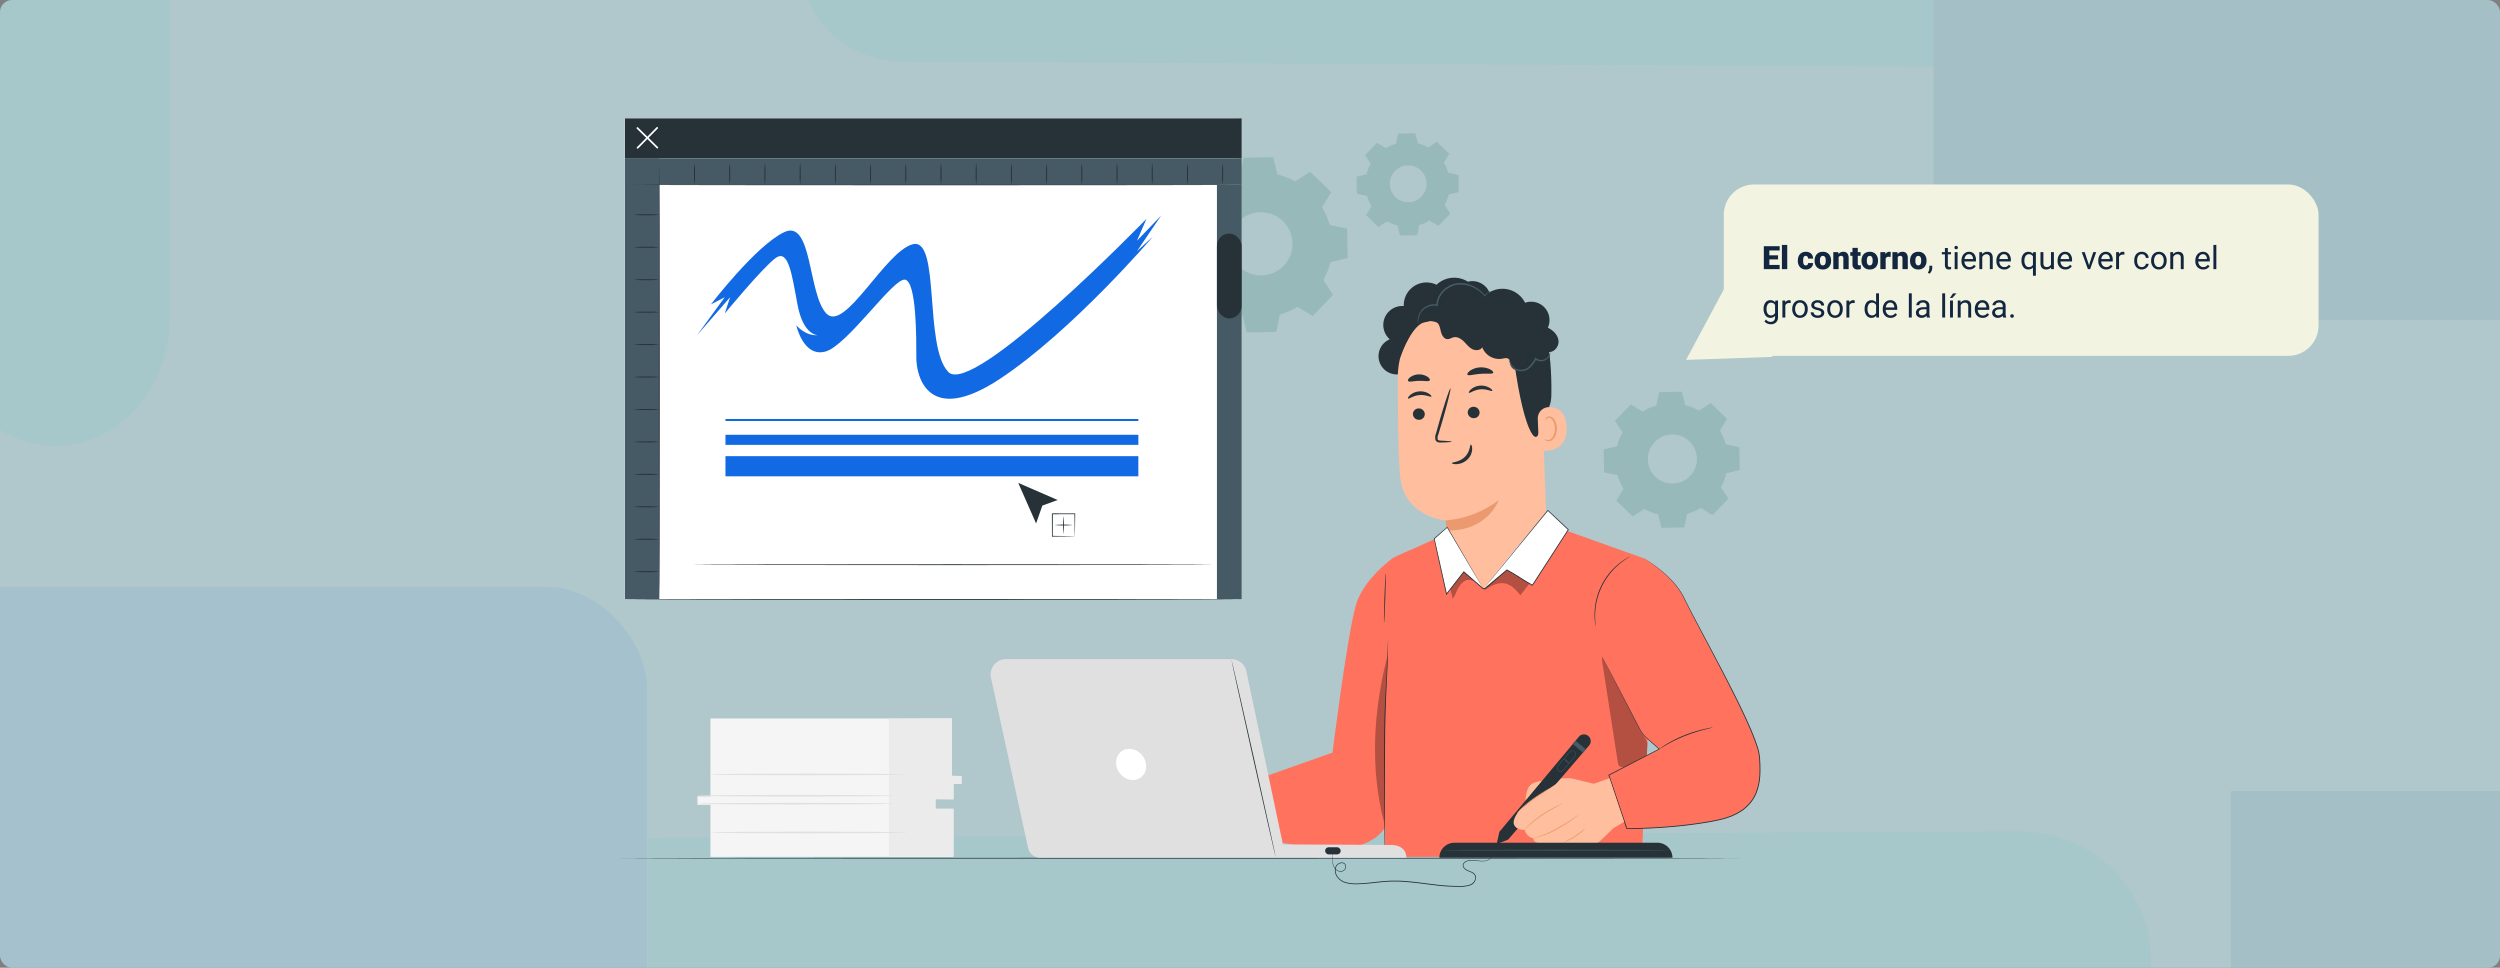 <svg xmlns="http://www.w3.org/2000/svg" xmlns:xlink="http://www.w3.org/1999/xlink" width="1240" height="480.001" viewBox="0 0 1240 480.001">
  <rect x="0" y="0" width="1240" height="480.001" fill="#808080" stroke="none"/>
  <defs>
    <clipPath id="clip-path">
      <rect id="Background" width="1240" height="480" rx="6" transform="translate(0 0.111)" fill="#cbdadd"/>
    </clipPath>
  </defs>
  <g id="Grupo_164013" data-name="Grupo 164013" transform="translate(-10508.599 10136.846)">
    <g id="Grupo_161521" data-name="Grupo 161521" transform="translate(0 -10)">
      <rect id="Background-2" data-name="Background" width="1240" height="480" rx="6" transform="translate(10508.599 -10126.845)" fill="#b0c8cb"/>
      <g id="Enmascarar_grupo_230" data-name="Enmascarar grupo 230" transform="translate(10508.599 -10126.956)" opacity="0.074" clip-path="url(#clip-path)">
        <g id="Grupo_158858" data-name="Grupo 158858" transform="translate(-126.602 -270.967)">
          <g id="Grupo_158857" data-name="Grupo 158857" transform="translate(0 0)" style="mix-blend-mode: multiply;isolation: isolate">
            <path id="Trazado_169033" data-name="Trazado 169033" d="M56.762,291.51c31.349,0,56.762-28.571,56.762-63.815V0H0V227.7C0,262.939,25.413,291.51,56.762,291.51Z" transform="translate(97.281 200.852)" fill="#29c4bb"/>
            <path id="Trazado_169034" data-name="Trazado 169034" d="M67.012,745.715c35.244,0,63.815-29.239,63.815-65.307L127.63,0H0L3.2,680.408C3.2,716.476,31.768,745.715,67.012,745.715Z" transform="translate(447.782 814.247) rotate(-90)" fill="#29c4bb"/>
            <path id="Trazado_169035" data-name="Trazado 169035" d="M52.965,0C80.821,0,103.4,23.11,103.4,51.617L100.876,589.4H0L2.527,51.617C2.527,23.11,25.109,0,52.965,0Z" transform="translate(523.107 304.255) rotate(-90)" fill="#29c4bb"/>
            <rect id="Rectángulo_38452" data-name="Rectángulo 38452" width="447.441" height="429.809" transform="translate(1085.65)" fill="#0c487b" style="mix-blend-mode: multiply;isolation: isolate"/>
            <rect id="Rectángulo_38453" data-name="Rectángulo 38453" width="447.441" height="426.694" rx="50" transform="translate(0 562.177)" fill="#1169e3" style="mix-blend-mode: multiply;isolation: isolate"/>
            <rect id="Rectángulo_38454" data-name="Rectángulo 38454" width="447.441" height="428.252" transform="translate(1233.063 663.401)" fill="#0c487b" style="mix-blend-mode: multiply;isolation: isolate"/>
          </g>
        </g>
      </g>
    </g>
    <g id="Grupo_163958" data-name="Grupo 163958" transform="translate(0 30)">
      <g id="Grupo_160152" data-name="Grupo 160152" transform="translate(10376.599 -12049.345)">
        <rect id="Rectángulo_38443" data-name="Rectángulo 38443" width="295" height="85" rx="15" transform="translate(987 1974)" fill="#f2f3e0"/>
        <path id="Polígono_12" data-name="Polígono 12" d="M21.5,0,43,37H0Z" transform="translate(966.998 2024.033) rotate(-2)" fill="#f2f3e0"/>
      </g>
      <path id="Trazado_176956" data-name="Trazado 176956" d="M7.914,12.172H3.6v2.719H8.7V17H.859V5.625H8.711V7.742H3.6v2.4H7.914ZM12.469,17H9.828V5h2.641Zm9.18-1.875a1.171,1.171,0,0,0,.859-.3,1.1,1.1,0,0,0,.3-.84h2.469a2.922,2.922,0,0,1-1,2.281,3.705,3.705,0,0,1-2.566.891A3.751,3.751,0,0,1,18.8,16a4.556,4.556,0,0,1-1.062-3.2v-.109a5.149,5.149,0,0,1,.473-2.262,3.441,3.441,0,0,1,1.363-1.508,4.065,4.065,0,0,1,2.109-.527A3.658,3.658,0,0,1,24.3,9.3a3.242,3.242,0,0,1,.969,2.477H22.8a1.445,1.445,0,0,0-.32-1.008,1.106,1.106,0,0,0-.859-.352q-1.023,0-1.2,1.3a9.206,9.206,0,0,0-.055,1.141,3.616,3.616,0,0,0,.3,1.766A1.055,1.055,0,0,0,21.648,15.125Zm4.406-2.43a4.989,4.989,0,0,1,.492-2.254,3.52,3.52,0,0,1,1.414-1.52,4.259,4.259,0,0,1,2.164-.531,3.887,3.887,0,0,1,2.992,1.176,4.512,4.512,0,0,1,1.094,3.2v.094A4.378,4.378,0,0,1,33.113,16a3.9,3.9,0,0,1-2.973,1.16,3.942,3.942,0,0,1-2.9-1.082,4.232,4.232,0,0,1-1.18-2.934Zm2.633.164a3.145,3.145,0,0,0,.367,1.719,1.223,1.223,0,0,0,1.086.547q1.406,0,1.438-2.164V12.7q0-2.273-1.453-2.273-1.32,0-1.43,1.961Zm9.1-4.312.086.992a2.867,2.867,0,0,1,2.414-1.148,2.412,2.412,0,0,1,1.973.789,3.757,3.757,0,0,1,.676,2.375V17H40.3V11.664a1.426,1.426,0,0,0-.258-.941,1.193,1.193,0,0,0-.937-.3,1.256,1.256,0,0,0-1.148.609V17H35.32V8.547Zm9.672-2.1v2.1h1.391v1.828H47.461v3.867a.987.987,0,0,0,.172.664.922.922,0,0,0,.68.188,3.862,3.862,0,0,0,.656-.047V16.93a4.859,4.859,0,0,1-1.484.227,2.758,2.758,0,0,1-2.008-.641,2.626,2.626,0,0,1-.648-1.945v-4.2H43.75V8.547h1.078v-2.1ZM49.32,12.7a4.989,4.989,0,0,1,.492-2.254,3.52,3.52,0,0,1,1.414-1.52,4.259,4.259,0,0,1,2.164-.531,3.887,3.887,0,0,1,2.992,1.176,4.512,4.512,0,0,1,1.094,3.2v.094A4.378,4.378,0,0,1,56.379,16a3.9,3.9,0,0,1-2.973,1.16,3.942,3.942,0,0,1-2.9-1.082,4.232,4.232,0,0,1-1.18-2.934Zm2.633.164a3.145,3.145,0,0,0,.367,1.719,1.223,1.223,0,0,0,1.086.547q1.406,0,1.438-2.164V12.7q0-2.273-1.453-2.273-1.32,0-1.43,1.961Zm11.8-1.93-.867-.062a1.558,1.558,0,0,0-1.594.781V17H58.656V8.547h2.469l.086,1.086a2.039,2.039,0,0,1,1.852-1.242,2.567,2.567,0,0,1,.734.094Zm3.367-2.383.086.992a2.867,2.867,0,0,1,2.414-1.148,2.412,2.412,0,0,1,1.973.789,3.757,3.757,0,0,1,.676,2.375V17H69.625V11.664a1.426,1.426,0,0,0-.258-.941,1.193,1.193,0,0,0-.937-.3,1.256,1.256,0,0,0-1.148.609V17H64.648V8.547ZM73.391,12.7a4.989,4.989,0,0,1,.492-2.254A3.52,3.52,0,0,1,75.3,8.922a4.259,4.259,0,0,1,2.164-.531,3.887,3.887,0,0,1,2.992,1.176,4.512,4.512,0,0,1,1.094,3.2v.094A4.378,4.378,0,0,1,80.449,16a3.9,3.9,0,0,1-2.973,1.16,3.942,3.942,0,0,1-2.9-1.082,4.232,4.232,0,0,1-1.18-2.934Zm2.633.164a3.145,3.145,0,0,0,.367,1.719,1.223,1.223,0,0,0,1.086.547q1.406,0,1.438-2.164V12.7q0-2.273-1.453-2.273-1.32,0-1.43,1.961Zm6.992,6.406L82.2,18.7a3.77,3.77,0,0,0,.766-2.109v-1.3h1.414v1.133A3.559,3.559,0,0,1,83.988,18,3.7,3.7,0,0,1,83.016,19.266ZM92.125,6.5V8.547H93.7V9.664H92.125v5.249a1.173,1.173,0,0,0,.211.763.888.888,0,0,0,.719.254,3.5,3.5,0,0,0,.688-.094V17a4.215,4.215,0,0,1-1.109.155,1.8,1.8,0,0,1-1.461-.586,2.517,2.517,0,0,1-.492-1.664V9.664H89.141V8.547H90.68V6.5ZM96.961,17H95.516V8.547h1.445ZM95.4,6.3a.863.863,0,0,1,.215-.594.807.807,0,0,1,.637-.242.819.819,0,0,1,.641.242.854.854,0,0,1,.219.594.826.826,0,0,1-.219.586.834.834,0,0,1-.641.234.821.821,0,0,1-.637-.234A.834.834,0,0,1,95.4,6.3Zm7.383,10.852a3.693,3.693,0,0,1-2.8-1.129,4.19,4.19,0,0,1-1.078-3.02v-.266a5.073,5.073,0,0,1,.48-2.246,3.748,3.748,0,0,1,1.344-1.547,3.378,3.378,0,0,1,1.871-.559,3.166,3.166,0,0,1,2.563,1.086,4.7,4.7,0,0,1,.914,3.109v.6h-5.727a3,3,0,0,0,.73,2.02,2.3,2.3,0,0,0,1.777.77,2.517,2.517,0,0,0,1.3-.312,3.259,3.259,0,0,0,.93-.828l.883.688A3.55,3.55,0,0,1,102.781,17.156Zm-.18-7.578a1.928,1.928,0,0,0-1.469.637A3.1,3.1,0,0,0,100.4,12h4.234v-.109a2.753,2.753,0,0,0-.594-1.707A1.815,1.815,0,0,0,102.6,9.578Zm6.516-1.031.047,1.063A3.08,3.08,0,0,1,111.7,8.391q2.68,0,2.7,3.023V17h-1.445V11.406a1.946,1.946,0,0,0-.418-1.352,1.675,1.675,0,0,0-1.277-.437,2.086,2.086,0,0,0-1.234.375,2.546,2.546,0,0,0-.828.984V17H107.75V8.547Zm10.969,8.609a3.693,3.693,0,0,1-2.8-1.129,4.19,4.19,0,0,1-1.078-3.02v-.266a5.073,5.073,0,0,1,.48-2.246,3.748,3.748,0,0,1,1.344-1.547,3.378,3.378,0,0,1,1.871-.559,3.166,3.166,0,0,1,2.563,1.086,4.7,4.7,0,0,1,.914,3.109v.6h-5.727a3,3,0,0,0,.73,2.02,2.3,2.3,0,0,0,1.777.77,2.517,2.517,0,0,0,1.3-.312,3.259,3.259,0,0,0,.93-.828l.883.688A3.55,3.55,0,0,1,120.086,17.156Zm-.18-7.578a1.928,1.928,0,0,0-1.469.637A3.1,3.1,0,0,0,117.7,12h4.234v-.109a2.753,2.753,0,0,0-.594-1.707A1.815,1.815,0,0,0,119.906,9.578Zm8.758,3.125a4.961,4.961,0,0,1,.914-3.152A3.226,3.226,0,0,1,134.4,9.4l.063-.852h1.328v11.7h-1.445V16.219a3.033,3.033,0,0,1-2.328.938,2.915,2.915,0,0,1-2.441-1.191,5.072,5.072,0,0,1-.91-3.16Zm1.445.164a3.761,3.761,0,0,0,.613,2.281,1.951,1.951,0,0,0,1.652.828,2.164,2.164,0,0,0,1.969-1.141V10.7a2.171,2.171,0,0,0-1.953-1.117,1.965,1.965,0,0,0-1.664.832A4.094,4.094,0,0,0,130.109,12.867Zm13.219,3.3a3.07,3.07,0,0,1-2.477.992,2.628,2.628,0,0,1-2.059-.785,3.4,3.4,0,0,1-.715-2.324v-5.5h1.445v5.461q0,1.922,1.563,1.922a2.163,2.163,0,0,0,2.2-1.234V8.547h1.445V17h-1.375Zm7.109.992a3.693,3.693,0,0,1-2.8-1.129,4.19,4.19,0,0,1-1.078-3.02v-.266a5.073,5.073,0,0,1,.48-2.246,3.748,3.748,0,0,1,1.344-1.547,3.378,3.378,0,0,1,1.871-.559,3.166,3.166,0,0,1,2.563,1.086,4.7,4.7,0,0,1,.914,3.109v.6h-5.727a3,3,0,0,0,.73,2.02,2.3,2.3,0,0,0,1.777.77,2.517,2.517,0,0,0,1.3-.312,3.258,3.258,0,0,0,.93-.828l.883.688A3.55,3.55,0,0,1,150.438,17.156Zm-.18-7.578a1.928,1.928,0,0,0-1.469.637A3.1,3.1,0,0,0,148.055,12h4.234v-.109a2.753,2.753,0,0,0-.594-1.707A1.815,1.815,0,0,0,150.258,9.578Zm11.9,5.461,2.094-6.492h1.477L162.7,17h-1.1l-3.062-8.453h1.477Zm8.469,2.117a3.693,3.693,0,0,1-2.8-1.129,4.19,4.19,0,0,1-1.078-3.02v-.266a5.073,5.073,0,0,1,.48-2.246,3.748,3.748,0,0,1,1.344-1.547,3.378,3.378,0,0,1,1.871-.559,3.166,3.166,0,0,1,2.563,1.086,4.7,4.7,0,0,1,.914,3.109v.6H168.2a3,3,0,0,0,.73,2.02,2.3,2.3,0,0,0,1.777.77,2.517,2.517,0,0,0,1.3-.312,3.258,3.258,0,0,0,.93-.828l.883.688A3.55,3.55,0,0,1,170.625,17.156Zm-.18-7.578a1.928,1.928,0,0,0-1.469.637A3.1,3.1,0,0,0,168.242,12h4.234v-.109a2.753,2.753,0,0,0-.594-1.707A1.815,1.815,0,0,0,170.445,9.578Zm9.234.266a4.331,4.331,0,0,0-.711-.055A1.9,1.9,0,0,0,177.039,11v6h-1.445V8.547H177l.023.977a2.251,2.251,0,0,1,2.016-1.133,1.477,1.477,0,0,1,.641.109Zm8.68,6.133a2.082,2.082,0,0,0,1.352-.469,1.649,1.649,0,0,0,.641-1.172h1.367a2.621,2.621,0,0,1-.5,1.383,3.293,3.293,0,0,1-1.23,1.047,3.55,3.55,0,0,1-1.629.391A3.482,3.482,0,0,1,185.613,16a4.59,4.59,0,0,1-1.02-3.152v-.242a5.089,5.089,0,0,1,.453-2.2,3.451,3.451,0,0,1,1.3-1.492,3.7,3.7,0,0,1,2-.531,3.39,3.39,0,0,1,2.363.852,3.043,3.043,0,0,1,1,2.211h-1.367a1.992,1.992,0,0,0-.621-1.348,1.932,1.932,0,0,0-1.379-.527,2.023,2.023,0,0,0-1.707.793,3.724,3.724,0,0,0-.605,2.293v.273a3.65,3.65,0,0,0,.6,2.25A2.033,2.033,0,0,0,188.359,15.977Zm4.6-3.281a4.993,4.993,0,0,1,.488-2.234,3.642,3.642,0,0,1,1.359-1.531,3.7,3.7,0,0,1,1.988-.539,3.565,3.565,0,0,1,2.793,1.2,4.6,4.6,0,0,1,1.066,3.18v.1a5.036,5.036,0,0,1-.473,2.215,3.589,3.589,0,0,1-1.352,1.527,3.743,3.743,0,0,1-2.02.547,3.556,3.556,0,0,1-2.785-1.2,4.575,4.575,0,0,1-1.066-3.164Zm1.453.172a3.616,3.616,0,0,0,.652,2.258,2.211,2.211,0,0,0,3.5-.012,3.954,3.954,0,0,0,.648-2.418,3.61,3.61,0,0,0-.66-2.254,2.1,2.1,0,0,0-1.754-.863,2.075,2.075,0,0,0-1.727.852A3.925,3.925,0,0,0,194.414,12.867Zm9.422-4.32.047,1.063a3.08,3.08,0,0,1,2.531-1.219q2.68,0,2.7,3.023V17h-1.445V11.406a1.946,1.946,0,0,0-.418-1.352,1.675,1.675,0,0,0-1.277-.437,2.086,2.086,0,0,0-1.234.375,2.546,2.546,0,0,0-.828.984V17h-1.445V8.547Zm14.93,8.609a3.693,3.693,0,0,1-2.8-1.129,4.19,4.19,0,0,1-1.078-3.02v-.266a5.073,5.073,0,0,1,.48-2.246,3.748,3.748,0,0,1,1.344-1.547,3.378,3.378,0,0,1,1.871-.559,3.166,3.166,0,0,1,2.563,1.086,4.7,4.7,0,0,1,.914,3.109v.6h-5.727a3,3,0,0,0,.73,2.02,2.3,2.3,0,0,0,1.777.77,2.517,2.517,0,0,0,1.3-.312,3.258,3.258,0,0,0,.93-.828l.883.688A3.55,3.55,0,0,1,218.766,17.156Zm-.18-7.578a1.928,1.928,0,0,0-1.469.637A3.1,3.1,0,0,0,216.383,12h4.234v-.109a2.753,2.753,0,0,0-.594-1.707A1.815,1.815,0,0,0,218.586,9.578ZM225.3,17h-1.445V5H225.3ZM.75,36.7a4.968,4.968,0,0,1,.914-3.145,2.923,2.923,0,0,1,2.422-1.168A2.908,2.908,0,0,1,6.5,33.484l.07-.937h1.32V40.8a3.439,3.439,0,0,1-.973,2.586,3.589,3.589,0,0,1-2.613.945,4.348,4.348,0,0,1-1.789-.391,3.08,3.08,0,0,1-1.336-1.07L1.93,42A2.826,2.826,0,0,0,4.2,43.148a2.214,2.214,0,0,0,1.645-.594,2.269,2.269,0,0,0,.59-1.672v-.727a2.971,2.971,0,0,1-2.367,1,2.887,2.887,0,0,1-2.4-1.2A5.224,5.224,0,0,1,.75,36.7Zm1.453.164a3.79,3.79,0,0,0,.586,2.246,1.9,1.9,0,0,0,1.641.816,2.117,2.117,0,0,0,2.008-1.242V34.828a2.142,2.142,0,0,0-1.992-1.211,1.921,1.921,0,0,0-1.648.82A4.128,4.128,0,0,0,2.2,36.867Zm11.953-3.023a4.331,4.331,0,0,0-.711-.055A1.9,1.9,0,0,0,11.516,35v6H10.07V32.547h1.406l.023.977a2.251,2.251,0,0,1,2.016-1.133,1.477,1.477,0,0,1,.641.109Zm.789,2.852a4.993,4.993,0,0,1,.488-2.234,3.643,3.643,0,0,1,1.359-1.531,3.7,3.7,0,0,1,1.988-.539,3.565,3.565,0,0,1,2.793,1.2,4.6,4.6,0,0,1,1.066,3.18v.1a5.036,5.036,0,0,1-.473,2.215,3.589,3.589,0,0,1-1.352,1.527,3.743,3.743,0,0,1-2.02.547,3.556,3.556,0,0,1-2.785-1.2A4.575,4.575,0,0,1,14.945,36.8Zm1.453.172a3.616,3.616,0,0,0,.652,2.258,2.211,2.211,0,0,0,3.5-.012A3.955,3.955,0,0,0,21.2,36.7a3.61,3.61,0,0,0-.66-2.254,2.1,2.1,0,0,0-1.754-.863,2.075,2.075,0,0,0-1.727.852A3.925,3.925,0,0,0,16.4,36.867Zm12.977,1.891a1.064,1.064,0,0,0-.441-.91,4.249,4.249,0,0,0-1.539-.559,7.277,7.277,0,0,1-1.742-.562,2.479,2.479,0,0,1-.953-.781,1.869,1.869,0,0,1-.309-1.078,2.193,2.193,0,0,1,.879-1.758,3.432,3.432,0,0,1,2.246-.719,3.532,3.532,0,0,1,2.332.742,2.357,2.357,0,0,1,.895,1.9H29.289a1.3,1.3,0,0,0-.5-1.023,1.888,1.888,0,0,0-1.27-.43,1.976,1.976,0,0,0-1.234.344,1.082,1.082,0,0,0-.445.9.877.877,0,0,0,.414.789,5.1,5.1,0,0,0,1.5.508A7.8,7.8,0,0,1,29.5,36.7a2.558,2.558,0,0,1,1,.809,1.988,1.988,0,0,1,.324,1.152,2.163,2.163,0,0,1-.906,1.816,3.8,3.8,0,0,1-2.352.684,4.257,4.257,0,0,1-1.8-.359,2.922,2.922,0,0,1-1.223-1A2.42,2.42,0,0,1,24.1,38.4h1.445a1.5,1.5,0,0,0,.582,1.152,2.258,2.258,0,0,0,1.434.426,2.331,2.331,0,0,0,1.316-.332A1.02,1.02,0,0,0,29.375,38.758ZM32.32,36.7a4.993,4.993,0,0,1,.488-2.234,3.643,3.643,0,0,1,1.359-1.531,3.7,3.7,0,0,1,1.988-.539,3.565,3.565,0,0,1,2.793,1.2,4.6,4.6,0,0,1,1.066,3.18v.1a5.036,5.036,0,0,1-.473,2.215,3.589,3.589,0,0,1-1.352,1.527,3.743,3.743,0,0,1-2.02.547,3.556,3.556,0,0,1-2.785-1.2A4.575,4.575,0,0,1,32.32,36.8Zm1.453.172a3.616,3.616,0,0,0,.652,2.258,2.211,2.211,0,0,0,3.5-.012A3.955,3.955,0,0,0,38.57,36.7a3.61,3.61,0,0,0-.66-2.254,2.1,2.1,0,0,0-1.754-.863,2.075,2.075,0,0,0-1.727.852A3.925,3.925,0,0,0,33.773,36.867Zm12.141-3.023a4.331,4.331,0,0,0-.711-.055A1.9,1.9,0,0,0,43.273,35v6H41.828V32.547h1.406l.023.977a2.251,2.251,0,0,1,2.016-1.133,1.477,1.477,0,0,1,.641.109ZM50.852,36.7a4.952,4.952,0,0,1,.922-3.129,3.137,3.137,0,0,1,4.766-.168V29h1.445V41H56.656l-.07-.906a2.943,2.943,0,0,1-2.414,1.063,2.887,2.887,0,0,1-2.395-1.2,5.008,5.008,0,0,1-.926-3.141Zm1.445.164a3.749,3.749,0,0,0,.594,2.25,1.919,1.919,0,0,0,1.641.813A2.108,2.108,0,0,0,56.539,38.7V34.813a2.125,2.125,0,0,0-1.992-1.2,1.929,1.929,0,0,0-1.656.82A4.128,4.128,0,0,0,52.3,36.867Zm11.438,4.289a3.693,3.693,0,0,1-2.8-1.129,4.19,4.19,0,0,1-1.078-3.02v-.266a5.073,5.073,0,0,1,.48-2.246,3.748,3.748,0,0,1,1.344-1.547,3.378,3.378,0,0,1,1.871-.559,3.166,3.166,0,0,1,2.563,1.086,4.7,4.7,0,0,1,.914,3.109v.6H61.3a3,3,0,0,0,.73,2.02,2.3,2.3,0,0,0,1.777.77,2.517,2.517,0,0,0,1.3-.312,3.259,3.259,0,0,0,.93-.828l.883.688A3.55,3.55,0,0,1,63.734,41.156Zm-.18-7.578a1.928,1.928,0,0,0-1.469.637A3.1,3.1,0,0,0,61.352,36h4.234v-.109a2.753,2.753,0,0,0-.594-1.707A1.815,1.815,0,0,0,63.555,33.578ZM74.234,41H72.789V29h1.445Zm7.531,0a3.036,3.036,0,0,1-.2-.891,3.225,3.225,0,0,1-2.406,1.047,2.984,2.984,0,0,1-2.051-.707,2.288,2.288,0,0,1-.8-1.793,2.39,2.39,0,0,1,1-2.051,4.733,4.733,0,0,1,2.824-.73h1.406v-.664A1.623,1.623,0,0,0,81.086,34a1.821,1.821,0,0,0-1.336-.449,2.107,2.107,0,0,0-1.3.391,1.151,1.151,0,0,0-.523.945H76.477a2,2,0,0,1,.449-1.223,3.066,3.066,0,0,1,1.219-.934,4.1,4.1,0,0,1,1.691-.344,3.342,3.342,0,0,1,2.289.73,2.635,2.635,0,0,1,.859,2.012v3.891a4.757,4.757,0,0,0,.3,1.852V41Zm-2.4-1.1a2.54,2.54,0,0,0,1.289-.352,2.127,2.127,0,0,0,.883-.914V36.9H80.406q-2.656,0-2.656,1.555a1.316,1.316,0,0,0,.453,1.063A1.742,1.742,0,0,0,79.367,39.9ZM90.781,41H89.336V29h1.445Zm3.883,0H93.211V32.547h1.453Zm.016-11.992h1.75l-2.094,2.3-1.164,0Zm3.734,3.539.047,1.063a3.08,3.08,0,0,1,2.531-1.219q2.68,0,2.7,3.023V41H102.25V35.406a1.946,1.946,0,0,0-.418-1.352,1.675,1.675,0,0,0-1.277-.437,2.086,2.086,0,0,0-1.234.375,2.546,2.546,0,0,0-.828.984V41H97.047V32.547Zm10.969,8.609a3.693,3.693,0,0,1-2.8-1.129,4.19,4.19,0,0,1-1.078-3.02v-.266a5.073,5.073,0,0,1,.48-2.246,3.748,3.748,0,0,1,1.344-1.547,3.378,3.378,0,0,1,1.871-.559,3.166,3.166,0,0,1,2.563,1.086,4.7,4.7,0,0,1,.914,3.109v.6h-5.727a3,3,0,0,0,.73,2.02,2.3,2.3,0,0,0,1.777.77,2.517,2.517,0,0,0,1.3-.312,3.259,3.259,0,0,0,.93-.828l.883.688A3.55,3.55,0,0,1,109.383,41.156Zm-.18-7.578a1.928,1.928,0,0,0-1.469.637A3.1,3.1,0,0,0,107,36h4.234v-.109a2.753,2.753,0,0,0-.594-1.707A1.815,1.815,0,0,0,109.2,33.578ZM119.57,41a3.036,3.036,0,0,1-.2-.891,3.225,3.225,0,0,1-2.406,1.047,2.984,2.984,0,0,1-2.051-.707,2.288,2.288,0,0,1-.8-1.793,2.39,2.39,0,0,1,1-2.051,4.733,4.733,0,0,1,2.824-.73h1.406v-.664A1.623,1.623,0,0,0,118.891,34a1.821,1.821,0,0,0-1.336-.449,2.107,2.107,0,0,0-1.3.391,1.151,1.151,0,0,0-.523.945h-1.453a2,2,0,0,1,.449-1.223,3.066,3.066,0,0,1,1.219-.934,4.1,4.1,0,0,1,1.691-.344,3.342,3.342,0,0,1,2.289.73,2.635,2.635,0,0,1,.859,2.012v3.891a4.757,4.757,0,0,0,.3,1.852V41Zm-2.4-1.1a2.54,2.54,0,0,0,1.289-.352,2.127,2.127,0,0,0,.883-.914V36.9h-1.133q-2.656,0-2.656,1.555a1.316,1.316,0,0,0,.453,1.063A1.742,1.742,0,0,0,117.172,39.9Zm5.914.344a.905.905,0,0,1,.223-.625.848.848,0,0,1,.668-.25.874.874,0,0,1,.676.25.887.887,0,0,1,.23.625.839.839,0,0,1-.23.6.89.89,0,0,1-.676.242.8.8,0,0,1-.891-.844Z" transform="translate(11382.599 -10050.345)" fill="#12263f"/>
    </g>
    <g id="Grupo_163959" data-name="Grupo 163959" transform="translate(59.585 34)">
      <g id="Background_Complete" data-name="Background Complete" transform="translate(10794.765 -10104.741)">
        <g id="Grupo_161551" data-name="Grupo 161551" transform="translate(0 290.248)">
          <g id="Grupo_161550" data-name="Grupo 161550">
            <g id="Grupo_161525" data-name="Grupo 161525" transform="translate(0.171 0)">
              <g id="Grupo_161524" data-name="Grupo 161524">
                <g id="Grupo_161523" data-name="Grupo 161523">
                  <g id="Grupo_161522" data-name="Grupo 161522">
                    <path id="Trazado_169540" data-name="Trazado 169540" d="M92.989,384.6v38.624H86.54v4.192h6.449v25.851H213.533V429.743H204.6v-5.123h8.929v-7.685H217.5V413.44h-4.713V384.6Z" transform="translate(-86.54 -384.598)" fill="#f5f5f5"/>
                  </g>
                </g>
              </g>
            </g>
            <g id="Grupo_161529" data-name="Grupo 161529" transform="translate(95.152)">
              <g id="Grupo_161528" data-name="Grupo 161528">
                <g id="Grupo_161527" data-name="Grupo 161527">
                  <g id="Grupo_161526" data-name="Grupo 161526">
                    <path id="Trazado_169541" data-name="Trazado 169541" d="M197.956,384.71v68.124h32.011V429.312h-8.929v-4.693l8.929.159v-7.685l4.046.005-.077-3.972-4.713-.116V384.6Z" transform="translate(-197.956 -384.598)" fill="#ebebeb"/>
                  </g>
                </g>
              </g>
            </g>
            <g id="Grupo_161534" data-name="Grupo 161534" transform="translate(0 41.833)">
              <g id="Grupo_161533" data-name="Grupo 161533">
                <g id="Grupo_161532" data-name="Grupo 161532">
                  <g id="Grupo_161531" data-name="Grupo 161531">
                    <g id="Grupo_161530" data-name="Grupo 161530">
                      <path id="Trazado_169542" data-name="Trazado 169542" d="M183.773,434.1c0,.237-21.813.429-48.714.429s-48.719-.192-48.719-.429,21.809-.428,48.719-.428S183.773,433.861,183.773,434.1Z" transform="translate(-86.34 -433.669)" fill="#e0e0e0"/>
                    </g>
                  </g>
                </g>
              </g>
            </g>
            <g id="Grupo_161539" data-name="Grupo 161539" transform="translate(0 37.91)">
              <g id="Grupo_161538" data-name="Grupo 161538">
                <g id="Grupo_161537" data-name="Grupo 161537">
                  <g id="Grupo_161536" data-name="Grupo 161536">
                    <g id="Grupo_161535" data-name="Grupo 161535">
                      <path id="Trazado_169543" data-name="Trazado 169543" d="M183.773,429.495c0,.237-21.813.428-48.714.428s-48.719-.191-48.719-.428,21.809-.428,48.719-.428S183.773,429.259,183.773,429.495Z" transform="translate(-86.34 -429.067)" fill="#e0e0e0"/>
                    </g>
                  </g>
                </g>
              </g>
            </g>
            <g id="Grupo_161544" data-name="Grupo 161544" transform="translate(6.258 27.351)">
              <g id="Grupo_161543" data-name="Grupo 161543">
                <g id="Grupo_161542" data-name="Grupo 161542">
                  <g id="Grupo_161541" data-name="Grupo 161541">
                    <g id="Grupo_161540" data-name="Grupo 161540">
                      <path id="Trazado_169544" data-name="Trazado 169544" d="M191.113,417.109c0,.237-21.813.428-48.714.428s-48.718-.191-48.718-.428,21.808-.428,48.718-.428S191.113,416.873,191.113,417.109Z" transform="translate(-93.681 -416.681)" fill="#e0e0e0"/>
                    </g>
                  </g>
                </g>
              </g>
            </g>
            <g id="Grupo_161549" data-name="Grupo 161549" transform="translate(6.859 56.124)">
              <g id="Grupo_161548" data-name="Grupo 161548">
                <g id="Grupo_161547" data-name="Grupo 161547">
                  <g id="Grupo_161546" data-name="Grupo 161546">
                    <g id="Grupo_161545" data-name="Grupo 161545">
                      <path id="Trazado_169545" data-name="Trazado 169545" d="M191.819,450.861c0,.237-21.814.429-48.714.429s-48.719-.192-48.719-.429,21.809-.428,48.719-.428S191.819,450.625,191.819,450.861Z" transform="translate(-94.386 -450.433)" fill="#e0e0e0"/>
                    </g>
                  </g>
                </g>
              </g>
            </g>
          </g>
        </g>
        <g id="Grupo_161554" data-name="Grupo 161554" transform="translate(235.757 11.853)">
          <g id="Grupo_161553" data-name="Grupo 161553" transform="translate(0)">
            <g id="Grupo_161552" data-name="Grupo 161552">
              <path id="Trazado_169546" data-name="Trazado 169546" d="M387.774,70.713a35.737,35.737,0,0,1,8.722-3.791l1.8-8.633,14.587-.256,2.1,8.564a35.72,35.72,0,0,1,8.851,3.482l7.372-4.832L441.7,75.38l-4.569,7.536a35.721,35.721,0,0,1,3.791,8.724l8.632,1.8.257,14.587-8.565,2.1a35.74,35.74,0,0,1-3.482,8.85l4.832,7.372-10.133,10.5-7.537-4.57a35.714,35.714,0,0,1-8.724,3.79l-1.8,8.634-14.586.256-2.1-8.565a35.8,35.8,0,0,1-8.85-3.482l-7.372,4.832L371,127.6l4.57-7.536a35.682,35.682,0,0,1-3.791-8.724l-8.633-1.8-.256-14.586,8.564-2.1a35.763,35.763,0,0,1,3.482-8.85L370.1,76.639l10.133-10.5,7.538,4.57Zm7.776,19.432a15.65,15.65,0,1,0,22.129-.39A15.65,15.65,0,0,0,395.55,90.145Z" transform="translate(-362.889 -58.033)" fill="#98b9ba"/>
            </g>
          </g>
        </g>
        <g id="Grupo_161557" data-name="Grupo 161557" transform="translate(327.095)">
          <g id="Grupo_161556" data-name="Grupo 161556" transform="translate(0)">
            <g id="Grupo_161555" data-name="Grupo 161555">
              <path id="Trazado_169547" data-name="Trazado 169547" d="M484.55,51.526a20.878,20.878,0,0,1,5.089-2.211l1.048-5.037,8.511-.149,1.224,5a20.844,20.844,0,0,1,5.164,2.031l4.3-2.819,6.123,5.912-2.666,4.4a20.826,20.826,0,0,1,2.211,5.09l5.037,1.048.149,8.51-5,1.225a20.852,20.852,0,0,1-2.031,5.163l2.818,4.3L510.619,90.1l-4.4-2.666a20.829,20.829,0,0,1-5.089,2.211l-1.049,5.037-8.51.149-1.225-5a20.888,20.888,0,0,1-5.163-2.032l-4.3,2.819-6.123-5.912,2.667-4.4a20.856,20.856,0,0,1-2.212-5.089l-5.037-1.048-.149-8.51,5-1.226a20.9,20.9,0,0,1,2.032-5.163l-2.818-4.3,5.911-6.123,4.4,2.666Zm4.536,11.336A9.13,9.13,0,1,0,502,62.636,9.131,9.131,0,0,0,489.086,62.863Z" transform="translate(-470.032 -44.129)" fill="#98b9ba"/>
            </g>
          </g>
        </g>
        <g id="Grupo_161560" data-name="Grupo 161560" transform="translate(449.656 128.186)">
          <g id="Grupo_161559" data-name="Grupo 161559">
            <g id="Grupo_161558" data-name="Grupo 161558">
              <path id="Trazado_169548" data-name="Trazado 169548" d="M633.127,204.343A27.736,27.736,0,0,1,639.9,201.4l1.4-6.7,11.329-.2,1.63,6.651a27.764,27.764,0,0,1,6.875,2.7l5.725-3.753,8.151,7.87-3.548,5.852A27.776,27.776,0,0,1,674.4,220.6l6.7,1.395.2,11.329-6.652,1.631a27.753,27.753,0,0,1-2.7,6.873l3.752,5.726-7.869,8.152-5.853-3.549A27.777,27.777,0,0,1,655.2,255.1l-1.4,6.7-11.328.2-1.631-6.651a27.79,27.79,0,0,1-6.874-2.7L628.25,256.4l-8.152-7.87,3.549-5.853A27.785,27.785,0,0,1,620.7,235.9l-6.7-1.4-.2-11.329,6.652-1.631a27.805,27.805,0,0,1,2.7-6.874l-3.753-5.725,7.869-8.152,5.855,3.55Zm6.039,15.092a12.154,12.154,0,1,0,17.186-.3A12.154,12.154,0,0,0,639.166,219.435Z" transform="translate(-613.799 -194.495)" fill="#98b9ba"/>
            </g>
          </g>
        </g>
      </g>
      <g id="Table" transform="translate(10756.056 -9745.385)">
        <g id="Grupo_161562" data-name="Grupo 161562">
          <g id="Grupo_161561" data-name="Grupo 161561">
            <path id="Trazado_169549" data-name="Trazado 169549" d="M596.8,465.887c0,.123-124.445.223-277.922.223-153.529,0-277.948-.1-277.948-.223s124.419-.222,277.948-.222C472.358,465.665,596.8,465.765,596.8,465.887Z" transform="translate(-40.934 -465.665)" fill="#263238"/>
          </g>
        </g>
      </g>
      <g id="Artboard" transform="translate(10758.952 -10112.131)">
        <g id="Grupo_161682" data-name="Grupo 161682">
          <g id="Grupo_161563" data-name="Grupo 161563">
            <rect id="Rectángulo_38559" data-name="Rectángulo 38559" width="304.699" height="238.422" fill="#fff"/>
          </g>
          <g id="Grupo_161564" data-name="Grupo 161564" transform="translate(0.06)">
            <rect id="Rectángulo_38560" data-name="Rectángulo 38560" width="305.84" height="19.825" fill="#263238"/>
          </g>
          <g id="Grupo_161565" data-name="Grupo 161565" transform="translate(0.06 19.825)">
            <rect id="Rectángulo_38561" data-name="Rectángulo 38561" width="17.014" height="218.597" fill="#455a64"/>
          </g>
          <g id="Grupo_161566" data-name="Grupo 161566" transform="translate(0.06 19.825)">
            <rect id="Rectángulo_38562" data-name="Rectángulo 38562" width="305.84" height="13.139" fill="#455a64"/>
          </g>
          <g id="Grupo_161567" data-name="Grupo 161567" transform="translate(5.876 4.291)">
            <path id="Trazado_169550" data-name="Trazado 169550" d="M51.65,51.218a.426.426,0,0,1-.3-.725l9.707-9.872a.426.426,0,0,1,.608.6l-9.707,9.871A.427.427,0,0,1,51.65,51.218Z" transform="translate(-51.224 -40.494)" fill="#fff"/>
          </g>
          <g id="Grupo_161568" data-name="Grupo 161568" transform="translate(5.794 4.373)">
            <path id="Trazado_169551" data-name="Trazado 169551" d="M61.425,51.151a.423.423,0,0,1-.3-.122l-9.872-9.707a.426.426,0,0,1,.6-.608l9.871,9.707a.426.426,0,0,1-.3.73Z" transform="translate(-51.128 -40.59)" fill="#fff"/>
          </g>
          <g id="Grupo_161570" data-name="Grupo 161570" transform="translate(4.348 32.742)">
            <g id="Grupo_161569" data-name="Grupo 161569">
              <path id="Trazado_169552" data-name="Trazado 169552" d="M349.392,74.09c0,.123-67.154.223-149.973.223-82.848,0-149.987-.1-149.987-.223s67.139-.222,149.987-.222C282.239,73.868,349.392,73.968,349.392,74.09Z" transform="translate(-49.432 -73.868)" fill="#263238"/>
            </g>
          </g>
          <g id="Grupo_161572" data-name="Grupo 161572" transform="translate(16.852 22.239)">
            <g id="Grupo_161571" data-name="Grupo 161571">
              <path id="Trazado_169553" data-name="Trazado 169553" d="M64.321,276.956c-.123,0-.222-48.225-.222-107.7,0-59.495.1-107.709.222-107.709s.222,48.215.222,107.709C64.542,228.732,64.443,276.956,64.321,276.956Z" transform="translate(-64.099 -61.548)" fill="#263238"/>
            </g>
          </g>
          <g id="Grupo_161574" data-name="Grupo 161574" transform="translate(34.327 22.239)">
            <g id="Grupo_161573" data-name="Grupo 161573">
              <path id="Trazado_169554" data-name="Trazado 169554" d="M84.82,72.052A31.255,31.255,0,0,1,84.6,66.8a31.262,31.262,0,0,1,.222-5.252,31.2,31.2,0,0,1,.223,5.252A31.194,31.194,0,0,1,84.82,72.052Z" transform="translate(-84.598 -61.548)" fill="#263238"/>
            </g>
          </g>
          <g id="Grupo_161576" data-name="Grupo 161576" transform="translate(51.789 22.239)">
            <g id="Grupo_161575" data-name="Grupo 161575">
              <path id="Trazado_169555" data-name="Trazado 169555" d="M105.3,72.052a31.2,31.2,0,0,1-.223-5.251,31.2,31.2,0,0,1,.223-5.252,31.262,31.262,0,0,1,.222,5.252A31.256,31.256,0,0,1,105.3,72.052Z" transform="translate(-105.082 -61.548)" fill="#263238"/>
            </g>
          </g>
          <g id="Grupo_161578" data-name="Grupo 161578" transform="translate(69.253 22.239)">
            <g id="Grupo_161577" data-name="Grupo 161577">
              <path id="Trazado_169556" data-name="Trazado 169556" d="M125.789,72.052a31.194,31.194,0,0,1-.223-5.251,31.2,31.2,0,0,1,.223-5.252,31.37,31.37,0,0,1,.222,5.252A31.363,31.363,0,0,1,125.789,72.052Z" transform="translate(-125.567 -61.548)" fill="#263238"/>
            </g>
          </g>
          <g id="Grupo_161580" data-name="Grupo 161580" transform="translate(86.716 22.239)">
            <g id="Grupo_161579" data-name="Grupo 161579">
              <path id="Trazado_169557" data-name="Trazado 169557" d="M146.275,72.052a31.194,31.194,0,0,1-.223-5.251,31.2,31.2,0,0,1,.223-5.252A31.373,31.373,0,0,1,146.5,66.8,31.367,31.367,0,0,1,146.275,72.052Z" transform="translate(-146.052 -61.548)" fill="#263238"/>
            </g>
          </g>
          <g id="Grupo_161582" data-name="Grupo 161582" transform="translate(104.18 22.239)">
            <g id="Grupo_161581" data-name="Grupo 161581">
              <path id="Trazado_169558" data-name="Trazado 169558" d="M166.759,72.052a31.254,31.254,0,0,1-.222-5.251,31.26,31.26,0,0,1,.222-5.252,31.2,31.2,0,0,1,.223,5.252A31.194,31.194,0,0,1,166.759,72.052Z" transform="translate(-166.537 -61.548)" fill="#263238"/>
            </g>
          </g>
          <g id="Grupo_161584" data-name="Grupo 161584" transform="translate(121.643 22.239)">
            <g id="Grupo_161583" data-name="Grupo 161583">
              <path id="Trazado_169559" data-name="Trazado 169559" d="M187.244,72.052a31.251,31.251,0,0,1-.222-5.251,31.257,31.257,0,0,1,.222-5.252,31.264,31.264,0,0,1,.222,5.252A31.258,31.258,0,0,1,187.244,72.052Z" transform="translate(-187.022 -61.548)" fill="#263238"/>
            </g>
          </g>
          <g id="Grupo_161586" data-name="Grupo 161586" transform="translate(139.105 22.239)">
            <g id="Grupo_161585" data-name="Grupo 161585">
              <path id="Trazado_169560" data-name="Trazado 169560" d="M207.729,72.052a31.2,31.2,0,0,1-.223-5.251,31.2,31.2,0,0,1,.223-5.252,31.371,31.371,0,0,1,.222,5.252A31.365,31.365,0,0,1,207.729,72.052Z" transform="translate(-207.506 -61.548)" fill="#263238"/>
            </g>
          </g>
          <g id="Grupo_161588" data-name="Grupo 161588" transform="translate(156.569 22.239)">
            <g id="Grupo_161587" data-name="Grupo 161587" transform="translate(0)">
              <path id="Trazado_169561" data-name="Trazado 169561" d="M228.213,72.052a31.362,31.362,0,0,1-.222-5.251,31.368,31.368,0,0,1,.222-5.252,31.206,31.206,0,0,1,.222,5.252A31.2,31.2,0,0,1,228.213,72.052Z" transform="translate(-227.991 -61.548)" fill="#263238"/>
            </g>
          </g>
          <g id="Grupo_161590" data-name="Grupo 161590" transform="translate(174.032 22.239)">
            <g id="Grupo_161589" data-name="Grupo 161589">
              <path id="Trazado_169562" data-name="Trazado 169562" d="M248.7,72.052a31.25,31.25,0,0,1-.222-5.251,31.256,31.256,0,0,1,.222-5.252,31.205,31.205,0,0,1,.222,5.252A31.2,31.2,0,0,1,248.7,72.052Z" transform="translate(-248.476 -61.548)" fill="#263238"/>
            </g>
          </g>
          <g id="Grupo_161592" data-name="Grupo 161592" transform="translate(191.495 22.239)">
            <g id="Grupo_161591" data-name="Grupo 161591">
              <path id="Trazado_169563" data-name="Trazado 169563" d="M269.183,72.052a31.247,31.247,0,0,1-.222-5.251,31.253,31.253,0,0,1,.222-5.252A31.267,31.267,0,0,1,269.4,66.8,31.261,31.261,0,0,1,269.183,72.052Z" transform="translate(-268.961 -61.548)" fill="#263238"/>
            </g>
          </g>
          <g id="Grupo_161594" data-name="Grupo 161594" transform="translate(208.958 22.239)">
            <g id="Grupo_161593" data-name="Grupo 161593">
              <path id="Trazado_169564" data-name="Trazado 169564" d="M289.667,72.052a31.2,31.2,0,0,1-.223-5.251,31.2,31.2,0,0,1,.223-5.252,31.261,31.261,0,0,1,.222,5.252A31.255,31.255,0,0,1,289.667,72.052Z" transform="translate(-289.445 -61.548)" fill="#263238"/>
            </g>
          </g>
          <g id="Grupo_161596" data-name="Grupo 161596" transform="translate(226.421 22.239)">
            <g id="Grupo_161595" data-name="Grupo 161595">
              <path id="Trazado_169565" data-name="Trazado 169565" d="M310.152,72.052a31.2,31.2,0,0,1-.223-5.251,31.2,31.2,0,0,1,.223-5.252,31.366,31.366,0,0,1,.222,5.252A31.36,31.36,0,0,1,310.152,72.052Z" transform="translate(-309.93 -61.548)" fill="#263238"/>
            </g>
          </g>
          <g id="Grupo_161598" data-name="Grupo 161598" transform="translate(243.885 22.239)">
            <g id="Grupo_161597" data-name="Grupo 161597">
              <path id="Trazado_169566" data-name="Trazado 169566" d="M330.637,72.052a31.257,31.257,0,0,1-.222-5.251,31.263,31.263,0,0,1,.222-5.252,31.2,31.2,0,0,1,.222,5.252A31.2,31.2,0,0,1,330.637,72.052Z" transform="translate(-330.415 -61.548)" fill="#263238"/>
            </g>
          </g>
          <g id="Grupo_161600" data-name="Grupo 161600" transform="translate(261.348 22.239)">
            <g id="Grupo_161599" data-name="Grupo 161599">
              <path id="Trazado_169567" data-name="Trazado 169567" d="M351.122,72.052A31.243,31.243,0,0,1,350.9,66.8a31.249,31.249,0,0,1,.222-5.252,31.259,31.259,0,0,1,.222,5.252A31.253,31.253,0,0,1,351.122,72.052Z" transform="translate(-350.9 -61.548)" fill="#263238"/>
            </g>
          </g>
          <g id="Grupo_161602" data-name="Grupo 161602" transform="translate(278.81 22.239)">
            <g id="Grupo_161601" data-name="Grupo 161601">
              <path id="Trazado_169568" data-name="Trazado 169568" d="M371.606,72.052a31.194,31.194,0,0,1-.223-5.251,31.2,31.2,0,0,1,.223-5.252,31.261,31.261,0,0,1,.222,5.252A31.255,31.255,0,0,1,371.606,72.052Z" transform="translate(-371.384 -61.548)" fill="#263238"/>
            </g>
          </g>
          <g id="Grupo_161604" data-name="Grupo 161604" transform="translate(296.274 22.239)">
            <g id="Grupo_161603" data-name="Grupo 161603">
              <path id="Trazado_169569" data-name="Trazado 169569" d="M392.092,72.052a31.186,31.186,0,0,1-.223-5.251,31.192,31.192,0,0,1,.223-5.252,31.382,31.382,0,0,1,.222,5.252A31.376,31.376,0,0,1,392.092,72.052Z" transform="translate(-391.869 -61.548)" fill="#263238"/>
            </g>
          </g>
          <g id="Grupo_161606" data-name="Grupo 161606" transform="translate(4.348 47.606)">
            <g id="Grupo_161605" data-name="Grupo 161605">
              <path id="Trazado_169570" data-name="Trazado 169570" d="M62.157,91.526a45.709,45.709,0,0,1-6.362.222,45.707,45.707,0,0,1-6.363-.222A45.785,45.785,0,0,1,55.8,91.3,45.787,45.787,0,0,1,62.157,91.526Z" transform="translate(-49.432 -91.304)" fill="#263238"/>
            </g>
          </g>
          <g id="Grupo_161608" data-name="Grupo 161608" transform="translate(4.348 63.698)">
            <g id="Grupo_161607" data-name="Grupo 161607">
              <path id="Trazado_169571" data-name="Trazado 169571" d="M62.157,110.4a45.706,45.706,0,0,1-6.362.223,45.7,45.7,0,0,1-6.363-.223,45.944,45.944,0,0,1,6.363-.222A45.947,45.947,0,0,1,62.157,110.4Z" transform="translate(-49.432 -110.181)" fill="#263238"/>
            </g>
          </g>
          <g id="Grupo_161610" data-name="Grupo 161610" transform="translate(4.348 79.791)">
            <g id="Grupo_161609" data-name="Grupo 161609">
              <path id="Trazado_169572" data-name="Trazado 169572" d="M62.157,129.281a45.792,45.792,0,0,1-6.362.222,45.789,45.789,0,0,1-6.363-.222,45.7,45.7,0,0,1,6.363-.223A45.7,45.7,0,0,1,62.157,129.281Z" transform="translate(-49.432 -129.058)" fill="#263238"/>
            </g>
          </g>
          <g id="Grupo_161612" data-name="Grupo 161612" transform="translate(4.348 95.884)">
            <g id="Grupo_161611" data-name="Grupo 161611">
              <path id="Trazado_169573" data-name="Trazado 169573" d="M62.157,148.158a45.708,45.708,0,0,1-6.362.223,45.705,45.705,0,0,1-6.363-.223,45.786,45.786,0,0,1,6.363-.222A45.789,45.789,0,0,1,62.157,148.158Z" transform="translate(-49.432 -147.936)" fill="#263238"/>
            </g>
          </g>
          <g id="Grupo_161614" data-name="Grupo 161614" transform="translate(4.348 111.977)">
            <g id="Grupo_161613" data-name="Grupo 161613">
              <path id="Trazado_169574" data-name="Trazado 169574" d="M62.157,167.036a45.957,45.957,0,0,1-6.362.222,45.954,45.954,0,0,1-6.363-.222,45.7,45.7,0,0,1,6.363-.222A45.7,45.7,0,0,1,62.157,167.036Z" transform="translate(-49.432 -166.813)" fill="#263238"/>
            </g>
          </g>
          <g id="Grupo_161616" data-name="Grupo 161616" transform="translate(4.348 128.07)">
            <g id="Grupo_161615" data-name="Grupo 161615">
              <path id="Trazado_169575" data-name="Trazado 169575" d="M62.157,185.913a45.788,45.788,0,0,1-6.362.222,45.786,45.786,0,0,1-6.363-.222,45.788,45.788,0,0,1,6.363-.222A45.79,45.79,0,0,1,62.157,185.913Z" transform="translate(-49.432 -185.691)" fill="#263238"/>
            </g>
          </g>
          <g id="Grupo_161618" data-name="Grupo 161618" transform="translate(4.348 144.163)">
            <g id="Grupo_161617" data-name="Grupo 161617">
              <path id="Trazado_169576" data-name="Trazado 169576" d="M62.157,204.79a45.7,45.7,0,0,1-6.362.223,45.7,45.7,0,0,1-6.363-.223,45.792,45.792,0,0,1,6.363-.222A45.794,45.794,0,0,1,62.157,204.79Z" transform="translate(-49.432 -204.568)" fill="#263238"/>
            </g>
          </g>
          <g id="Grupo_161620" data-name="Grupo 161620" transform="translate(4.348 160.255)">
            <g id="Grupo_161619" data-name="Grupo 161619">
              <path id="Trazado_169577" data-name="Trazado 169577" d="M62.157,223.667a45.95,45.95,0,0,1-6.362.222,45.947,45.947,0,0,1-6.363-.222,45.7,45.7,0,0,1,6.363-.222A45.706,45.706,0,0,1,62.157,223.667Z" transform="translate(-49.432 -223.445)" fill="#263238"/>
            </g>
          </g>
          <g id="Grupo_161622" data-name="Grupo 161622" transform="translate(4.348 176.349)">
            <g id="Grupo_161621" data-name="Grupo 161621">
              <path id="Trazado_169578" data-name="Trazado 169578" d="M62.157,242.545a45.789,45.789,0,0,1-6.362.222,45.786,45.786,0,0,1-6.363-.222,45.781,45.781,0,0,1,6.363-.222A45.783,45.783,0,0,1,62.157,242.545Z" transform="translate(-49.432 -242.323)" fill="#263238"/>
            </g>
          </g>
          <g id="Grupo_161624" data-name="Grupo 161624" transform="translate(4.348 192.441)">
            <g id="Grupo_161623" data-name="Grupo 161623">
              <path id="Trazado_169579" data-name="Trazado 169579" d="M62.157,261.422a45.7,45.7,0,0,1-6.362.223,45.7,45.7,0,0,1-6.363-.223A45.94,45.94,0,0,1,55.8,261.2,45.943,45.943,0,0,1,62.157,261.422Z" transform="translate(-49.432 -261.2)" fill="#263238"/>
            </g>
          </g>
          <g id="Grupo_161626" data-name="Grupo 161626" transform="translate(4.348 208.534)">
            <g id="Grupo_161625" data-name="Grupo 161625">
              <path id="Trazado_169580" data-name="Trazado 169580" d="M62.157,280.3a45.963,45.963,0,0,1-6.362.222,45.96,45.96,0,0,1-6.363-.222,45.7,45.7,0,0,1,6.363-.223A45.7,45.7,0,0,1,62.157,280.3Z" transform="translate(-49.432 -280.077)" fill="#263238"/>
            </g>
          </g>
          <g id="Grupo_161628" data-name="Grupo 161628" transform="translate(4.348 224.627)">
            <g id="Grupo_161627" data-name="Grupo 161627">
              <path id="Trazado_169581" data-name="Trazado 169581" d="M62.157,299.177a45.792,45.792,0,0,1-6.362.222,45.789,45.789,0,0,1-6.363-.222,45.789,45.789,0,0,1,6.363-.222A45.791,45.791,0,0,1,62.157,299.177Z" transform="translate(-49.432 -298.955)" fill="#263238"/>
            </g>
          </g>
          <g id="Grupo_161643" data-name="Grupo 161643" transform="translate(32.876 221.141)">
            <g id="Grupo_161642" data-name="Grupo 161642">
              <path id="Trazado_169588" data-name="Trazado 169588" d="M342.479,295.089c0,.122-58.115.222-129.785.222-71.7,0-129.8-.1-129.8-.222s58.1-.223,129.8-.223C284.364,294.866,342.479,294.966,342.479,295.089Z" transform="translate(-82.896 -294.866)" fill="#263238"/>
            </g>
          </g>
          <g id="Grupo_161652" data-name="Grupo 161652" transform="translate(195.099 180.801)">
            <path id="Trazado_169593" data-name="Trazado 169593" d="M273.188,247.546l8.871,20.118,3.088-8.852,7.588-2.783Z" transform="translate(-273.188 -247.546)" fill="#263238"/>
          </g>
          <g id="Grupo_161662" data-name="Grupo 161662" transform="translate(211.757 195.905)">
            <g id="Grupo_161656" data-name="Grupo 161656">
              <g id="Grupo_161653" data-name="Grupo 161653" transform="translate(0.271 0.226)">
                <rect id="Rectángulo_38563" data-name="Rectángulo 38563" width="11.14" height="11.14" fill="#fff"/>
              </g>
              <g id="Grupo_161655" data-name="Grupo 161655">
                <g id="Grupo_161654" data-name="Grupo 161654">
                  <path id="Trazado_169594" data-name="Trazado 169594" d="M304.139,276.628a7.152,7.152,0,0,1-.043-.841q-.019-.88-.05-2.285c-.025-2-.058-4.745-.1-8.014l.192.192-11.139.03c-.049.048.419-.419.221-.22V267l0,1.489q0,1.474-.006,2.88c-.008,1.867-.015,3.631-.022,5.255l-.192-.192,8.014.1,2.285.05a7.172,7.172,0,0,1,.841.043,4.784,4.784,0,0,1-.761.044l-2.241.05-8.137.1-.191,0v-.194c-.007-1.624-.014-3.388-.022-5.255q0-1.4-.006-2.88,0-.737,0-1.489v-1.514c-.2.2.269-.273.222-.224l11.139.031h.194l0,.192c-.039,3.319-.073,6.106-.1,8.137q-.032,1.379-.05,2.241A4.784,4.784,0,0,1,304.139,276.628Z" transform="translate(-292.728 -265.263)" fill="#263238"/>
                </g>
              </g>
            </g>
            <g id="Grupo_161661" data-name="Grupo 161661" transform="translate(1.307 1.262)">
              <g id="Grupo_161658" data-name="Grupo 161658" transform="translate(4.312)">
                <g id="Grupo_161657" data-name="Grupo 161657">
                  <path id="Trazado_169595" data-name="Trazado 169595" d="M299.541,275.811a46.313,46.313,0,0,1,0-9.068,46.478,46.478,0,0,1,0,9.068Z" transform="translate(-299.319 -266.743)" fill="#263238"/>
                </g>
              </g>
              <g id="Grupo_161660" data-name="Grupo 161660" transform="translate(0 4.312)">
                <g id="Grupo_161659" data-name="Grupo 161659">
                  <path id="Trazado_169596" data-name="Trazado 169596" d="M303.329,272.023a46.312,46.312,0,0,1-9.068,0,46.477,46.477,0,0,1,9.068,0Z" transform="translate(-294.261 -271.801)" fill="#263238"/>
                </g>
              </g>
            </g>
          </g>
          <g id="Grupo_161663" data-name="Grupo 161663" transform="translate(293.66 32.964)">
            <rect id="Rectángulo_38564" data-name="Rectángulo 38564" width="12.24" height="205.458" fill="#455a64"/>
          </g>
          <g id="Grupo_161664" data-name="Grupo 161664" transform="translate(293.66 57.127)">
            <rect id="Rectángulo_38565" data-name="Rectángulo 38565" width="12.24" height="42.088" rx="6.12" fill="#263238"/>
          </g>
          <g id="Grupo_161681" data-name="Grupo 161681" transform="translate(0.971 238.38)">
            <g id="Grupo_161680" data-name="Grupo 161680">
              <path id="Trazado_169604" data-name="Trazado 169604" d="M350.4,315.31c0,.123-68.267.222-152.458.222-84.22,0-152.472-.1-152.472-.222s68.252-.223,152.472-.223C282.133,315.087,350.4,315.187,350.4,315.31Z" transform="translate(-45.47 -315.087)" fill="#263238"/>
            </g>
          </g>
        </g>
      </g>
      <g id="Character" transform="translate(10940.369 -10033.108)">
        <g id="Grupo_161957" data-name="Grupo 161957" transform="translate(68.866)">
          <g id="Grupo_161752" data-name="Grupo 161752" transform="translate(0 242.811)">
            <g id="Grupo_161751" data-name="Grupo 161751">
              <g id="Grupo_161750" data-name="Grupo 161750">
                <g id="Grupo_161749" data-name="Grupo 161749">
                  <g id="Grupo_161748" data-name="Grupo 161748">
                    <g id="Grupo_161747" data-name="Grupo 161747">
                      <g id="Grupo_161746" data-name="Grupo 161746">
                        <g id="Grupo_161745" data-name="Grupo 161745">
                          <path id="Trazado_169628" data-name="Trazado 169628" d="M400.82,420.687H390.443s-23.418-8.462-28.233-7.653c-4.337.728-20.214,11.276-23.325,13.364a1.971,1.971,0,0,0-.754.959h0a3.405,3.405,0,0,0,1.894,4.327l.328.136-.142.473a5.638,5.638,0,0,0-.239,1.894,2.289,2.289,0,0,0,4.254.989l-.6,1.063a2.607,2.607,0,0,0-.332,1.422l.054.966a2.6,2.6,0,0,0,1.794,2.332h0a2.594,2.594,0,0,0,2.726-.715c2.014-2.215,6.6-5.452,9.544-5.942,2.616-.436,6.739-1.693,9.372-1.681a3.256,3.256,0,0,1,3.022,2.08h0c-1.747.125-10.753,4.228-15.059,6.5a4.607,4.607,0,0,0-2.5,3.465c-.158,1.348.523,2.76,3.189,2.137,5.721-1.336,12.856-3.827,12.856-3.827s5.311-1.517,8.752.91c4.84,3.414,7.057,4.667,11.213,3.288a35.159,35.159,0,0,0,7.22-3.354l8.188-.818S411.407,423.653,400.82,420.687Z" transform="translate(-337.92 -412.98)" fill="#ffbe9d"/>
                        </g>
                      </g>
                    </g>
                  </g>
                </g>
              </g>
            </g>
          </g>
          <g id="Grupo_161754" data-name="Grupo 161754" transform="translate(22.681 252.843)">
            <g id="Grupo_161753" data-name="Grupo 161753">
              <path id="Trazado_169629" data-name="Trazado 169629" d="M402.531,440.624a3.8,3.8,0,0,1-.551.4,4.338,4.338,0,0,1-.714.424,7.091,7.091,0,0,1-1.033.469,11.3,11.3,0,0,1-7.134.238,11.057,11.057,0,0,1-4.388-2.383l-.507-.463-.461-.525a9.507,9.507,0,0,1-.852-1.149c-.523-.814-.908-1.72-1.472-2.517a3.608,3.608,0,0,0-2.339-1.615,11.385,11.385,0,0,0-3.14.025,18.514,18.514,0,0,1-6.762-.669,19.5,19.5,0,0,1-5.812-2.775A20.218,20.218,0,0,1,365,428.12a1.484,1.484,0,0,1-.391-1.573,1.5,1.5,0,0,1,1.24-1h.014l15.215-.633,4.362-.145,1.16-.022a1.74,1.74,0,0,1,.4.016,1.8,1.8,0,0,1-.4.053l-1.158.087-4.356.263-15.208.793h.014a1.078,1.078,0,0,0-.891.725,1.053,1.053,0,0,0,.292,1.131,19.961,19.961,0,0,0,2.319,1.916,19.211,19.211,0,0,0,5.684,2.7,18.211,18.211,0,0,0,6.6.663,11.669,11.669,0,0,1,3.261-.008,3.843,3.843,0,0,1,1.5.646,4.753,4.753,0,0,1,1.088,1.149c.592.847.971,1.761,1.471,2.547a9.177,9.177,0,0,0,.809,1.109l.439.508.485.451a10.83,10.83,0,0,0,4.231,2.355,11.342,11.342,0,0,0,6.985-.1A16.79,16.79,0,0,0,402.531,440.624Z" transform="translate(-364.525 -424.748)" fill="#eb996e"/>
            </g>
          </g>
          <g id="Grupo_161907" data-name="Grupo 161907" transform="translate(123.563)">
            <g id="Grupo_161759" data-name="Grupo 161759">
              <g id="Grupo_161758" data-name="Grupo 161758">
                <g id="Grupo_161757" data-name="Grupo 161757">
                  <g id="Grupo_161756" data-name="Grupo 161756">
                    <g id="Grupo_161755" data-name="Grupo 161755">
                      <path id="Trazado_169630" data-name="Trazado 169630" d="M537.108,134.064a9.275,9.275,0,0,0-9.98-3.935,12.681,12.681,0,0,0-15.543,1.537,11.28,11.28,0,0,0-16.231,10.547,9.425,9.425,0,0,0-6.945,16.488,9.06,9.06,0,0,0,5.2,17.26l42.652-31.2A9.275,9.275,0,0,0,537.108,134.064Z" transform="translate(-482.862 -128.156)" fill="#263238"/>
                    </g>
                  </g>
                </g>
              </g>
            </g>
            <g id="Grupo_161894" data-name="Grupo 161894" transform="translate(9.539 3.844)">
              <g id="Grupo_161887" data-name="Grupo 161887" transform="translate(0 4.464)">
                <g id="Grupo_161766" data-name="Grupo 161766" transform="translate(0 2.416)">
                  <g id="Grupo_161765" data-name="Grupo 161765">
                    <g id="Grupo_161764" data-name="Grupo 161764">
                      <g id="Grupo_161763" data-name="Grupo 161763">
                        <g id="Grupo_161762" data-name="Grupo 161762">
                          <g id="Grupo_161761" data-name="Grupo 161761">
                            <g id="Grupo_161760" data-name="Grupo 161760">
                              <path id="Trazado_169631" data-name="Trazado 169631" d="M494.053,179.187A38.438,38.438,0,0,1,529.438,140.9l1.984-.159c21.5-.457,33.892,17.543,33.754,39.043l2.586,71.494-2.218,9.194-28.939,23.892-14.538-12.875-4.175-21.065s-20.824-1.558-22.719-22.1C494.258,218.4,494.037,197.819,494.053,179.187Z" transform="translate(-494.052 -140.736)" fill="#ffbe9d"/>
                            </g>
                          </g>
                        </g>
                      </g>
                    </g>
                  </g>
                </g>
                <g id="Grupo_161775" data-name="Grupo 161775" transform="translate(23.667 102.055)">
                  <g id="Grupo_161774" data-name="Grupo 161774">
                    <g id="Grupo_161773" data-name="Grupo 161773">
                      <g id="Grupo_161772" data-name="Grupo 161772">
                        <g id="Grupo_161771" data-name="Grupo 161771">
                          <g id="Grupo_161770" data-name="Grupo 161770">
                            <g id="Grupo_161769" data-name="Grupo 161769">
                              <g id="Grupo_161768" data-name="Grupo 161768">
                                <g id="Grupo_161767" data-name="Grupo 161767">
                                  <path id="Trazado_169632" data-name="Trazado 169632" d="M521.814,267.651a50.037,50.037,0,0,0,26.316-10.036s-5.157,15.306-25.825,15.091Z" transform="translate(-521.814 -257.615)" fill="#eb996e"/>
                                </g>
                              </g>
                            </g>
                          </g>
                        </g>
                      </g>
                    </g>
                  </g>
                </g>
                <g id="Grupo_161787" data-name="Grupo 161787" transform="translate(7.477 56.543)">
                  <g id="Grupo_161786" data-name="Grupo 161786">
                    <g id="Grupo_161785" data-name="Grupo 161785">
                      <g id="Grupo_161784" data-name="Grupo 161784">
                        <g id="Grupo_161783" data-name="Grupo 161783">
                          <g id="Grupo_161782" data-name="Grupo 161782">
                            <g id="Grupo_161781" data-name="Grupo 161781">
                              <g id="Grupo_161780" data-name="Grupo 161780">
                                <g id="Grupo_161779" data-name="Grupo 161779">
                                  <g id="Grupo_161778" data-name="Grupo 161778">
                                    <g id="Grupo_161777" data-name="Grupo 161777">
                                      <g id="Grupo_161776" data-name="Grupo 161776">
                                        <path id="Trazado_169633" data-name="Trazado 169633" d="M502.826,207.121a2.945,2.945,0,0,0,3.068,2.736,2.818,2.818,0,0,0,2.816-2.889,2.948,2.948,0,0,0-3.066-2.739A2.82,2.82,0,0,0,502.826,207.121Z" transform="translate(-502.823 -204.229)" fill="#263238"/>
                                      </g>
                                    </g>
                                  </g>
                                </g>
                              </g>
                            </g>
                          </g>
                        </g>
                      </g>
                    </g>
                  </g>
                </g>
                <g id="Grupo_161800" data-name="Grupo 161800" transform="translate(5.019 48.068)">
                  <g id="Grupo_161799" data-name="Grupo 161799">
                    <g id="Grupo_161798" data-name="Grupo 161798">
                      <g id="Grupo_161797" data-name="Grupo 161797">
                        <g id="Grupo_161796" data-name="Grupo 161796">
                          <g id="Grupo_161795" data-name="Grupo 161795">
                            <g id="Grupo_161794" data-name="Grupo 161794">
                              <g id="Grupo_161793" data-name="Grupo 161793">
                                <g id="Grupo_161792" data-name="Grupo 161792">
                                  <g id="Grupo_161791" data-name="Grupo 161791">
                                    <g id="Grupo_161790" data-name="Grupo 161790">
                                      <g id="Grupo_161789" data-name="Grupo 161789">
                                        <g id="Grupo_161788" data-name="Grupo 161788">
                                          <path id="Trazado_169634" data-name="Trazado 169634" d="M500,197.857c.394.354,2.487-1.471,5.649-1.714,3.153-.289,5.6,1.152,5.914.737.155-.185-.271-.847-1.339-1.5a8.083,8.083,0,0,0-4.773-1.064,7.763,7.763,0,0,0-4.458,1.842C500.078,196.981,499.8,197.7,500,197.857Z" transform="translate(-499.94 -194.287)" fill="#263238"/>
                                        </g>
                                      </g>
                                    </g>
                                  </g>
                                </g>
                              </g>
                            </g>
                          </g>
                        </g>
                      </g>
                    </g>
                  </g>
                </g>
                <g id="Grupo_161812" data-name="Grupo 161812" transform="translate(34.669 55.736)">
                  <g id="Grupo_161811" data-name="Grupo 161811">
                    <g id="Grupo_161810" data-name="Grupo 161810">
                      <g id="Grupo_161809" data-name="Grupo 161809">
                        <g id="Grupo_161808" data-name="Grupo 161808">
                          <g id="Grupo_161807" data-name="Grupo 161807">
                            <g id="Grupo_161806" data-name="Grupo 161806">
                              <g id="Grupo_161805" data-name="Grupo 161805">
                                <g id="Grupo_161804" data-name="Grupo 161804">
                                  <g id="Grupo_161803" data-name="Grupo 161803">
                                    <g id="Grupo_161802" data-name="Grupo 161802">
                                      <g id="Grupo_161801" data-name="Grupo 161801">
                                        <path id="Trazado_169635" data-name="Trazado 169635" d="M534.723,206.174a2.945,2.945,0,0,0,3.068,2.736,2.817,2.817,0,0,0,2.816-2.89,2.948,2.948,0,0,0-3.066-2.738A2.819,2.819,0,0,0,534.723,206.174Z" transform="translate(-534.72 -203.282)" fill="#263238"/>
                                      </g>
                                    </g>
                                  </g>
                                </g>
                              </g>
                            </g>
                          </g>
                        </g>
                      </g>
                    </g>
                  </g>
                </g>
                <g id="Grupo_161825" data-name="Grupo 161825" transform="translate(35.218 45.217)">
                  <g id="Grupo_161824" data-name="Grupo 161824">
                    <g id="Grupo_161823" data-name="Grupo 161823">
                      <g id="Grupo_161822" data-name="Grupo 161822">
                        <g id="Grupo_161821" data-name="Grupo 161821">
                          <g id="Grupo_161820" data-name="Grupo 161820">
                            <g id="Grupo_161819" data-name="Grupo 161819">
                              <g id="Grupo_161818" data-name="Grupo 161818">
                                <g id="Grupo_161817" data-name="Grupo 161817">
                                  <g id="Grupo_161816" data-name="Grupo 161816">
                                    <g id="Grupo_161815" data-name="Grupo 161815">
                                      <g id="Grupo_161814" data-name="Grupo 161814">
                                        <g id="Grupo_161813" data-name="Grupo 161813">
                                          <path id="Trazado_169636" data-name="Trazado 169636" d="M535.421,194.512c.395.354,2.491-1.47,5.65-1.714,3.153-.288,5.6,1.152,5.915.737.154-.185-.268-.846-1.341-1.5a8.072,8.072,0,0,0-4.772-1.065,7.768,7.768,0,0,0-4.459,1.842C535.5,193.636,535.229,194.355,535.421,194.512Z" transform="translate(-535.363 -190.942)" fill="#263238"/>
                                        </g>
                                      </g>
                                    </g>
                                  </g>
                                </g>
                              </g>
                            </g>
                          </g>
                        </g>
                      </g>
                    </g>
                  </g>
                </g>
                <g id="Grupo_161837" data-name="Grupo 161837" transform="translate(18.491 46.591)">
                  <g id="Grupo_161836" data-name="Grupo 161836">
                    <g id="Grupo_161835" data-name="Grupo 161835">
                      <g id="Grupo_161834" data-name="Grupo 161834">
                        <g id="Grupo_161833" data-name="Grupo 161833">
                          <g id="Grupo_161832" data-name="Grupo 161832">
                            <g id="Grupo_161831" data-name="Grupo 161831">
                              <g id="Grupo_161830" data-name="Grupo 161830">
                                <g id="Grupo_161829" data-name="Grupo 161829">
                                  <g id="Grupo_161828" data-name="Grupo 161828">
                                    <g id="Grupo_161827" data-name="Grupo 161827">
                                      <g id="Grupo_161826" data-name="Grupo 161826">
                                        <path id="Trazado_169637" data-name="Trazado 169637" d="M523.987,219c0-.182-1.99-.364-5.206-.517-.813-.018-1.59-.118-1.77-.658a4.116,4.116,0,0,1,.348-2.435q.9-3.019,1.9-6.335c2.616-9.013,4.441-16.4,4.078-16.5s-2.78,7.121-5.4,16.134q-.939,3.331-1.794,6.364a4.69,4.69,0,0,0-.165,3.2,2.032,2.032,0,0,0,1.42,1.074,5.5,5.5,0,0,0,1.386.081C522,219.326,523.988,219.182,523.987,219Z" transform="translate(-515.743 -192.555)" fill="#263238"/>
                                      </g>
                                    </g>
                                  </g>
                                </g>
                              </g>
                            </g>
                          </g>
                        </g>
                      </g>
                    </g>
                  </g>
                </g>
                <g id="Grupo_161849" data-name="Grupo 161849" transform="translate(26.807 74.481)">
                  <g id="Grupo_161848" data-name="Grupo 161848">
                    <g id="Grupo_161847" data-name="Grupo 161847">
                      <g id="Grupo_161846" data-name="Grupo 161846">
                        <g id="Grupo_161845" data-name="Grupo 161845">
                          <g id="Grupo_161844" data-name="Grupo 161844">
                            <g id="Grupo_161843" data-name="Grupo 161843">
                              <g id="Grupo_161842" data-name="Grupo 161842">
                                <g id="Grupo_161841" data-name="Grupo 161841">
                                  <g id="Grupo_161840" data-name="Grupo 161840">
                                    <g id="Grupo_161839" data-name="Grupo 161839">
                                      <g id="Grupo_161838" data-name="Grupo 161838">
                                        <path id="Trazado_169638" data-name="Trazado 169638" d="M534.9,225.272c-.517.01-.25,3.442-2.991,6.11s-6.424,2.583-6.412,3.065c-.031.219.867.6,2.414.52a8.569,8.569,0,0,0,5.367-2.363,7.465,7.465,0,0,0,2.288-5.106C535.584,226.051,535.134,225.233,534.9,225.272Z" transform="translate(-525.497 -225.27)" fill="#263238"/>
                                      </g>
                                    </g>
                                  </g>
                                </g>
                              </g>
                            </g>
                          </g>
                        </g>
                      </g>
                    </g>
                  </g>
                </g>
                <g id="Grupo_161857" data-name="Grupo 161857" transform="translate(34.47 36.164)">
                  <g id="Grupo_161856" data-name="Grupo 161856">
                    <g id="Grupo_161855" data-name="Grupo 161855">
                      <g id="Grupo_161854" data-name="Grupo 161854">
                        <g id="Grupo_161853" data-name="Grupo 161853">
                          <g id="Grupo_161852" data-name="Grupo 161852">
                            <g id="Grupo_161851" data-name="Grupo 161851">
                              <g id="Grupo_161850" data-name="Grupo 161850">
                                <path id="Trazado_169639" data-name="Trazado 169639" d="M534.531,183.922c.441.79,3.1-.163,6.416-.373,3.306-.285,6.12.259,6.4-.585.117-.4-.5-1.1-1.712-1.711a9.9,9.9,0,0,0-5.009-.9,9.516,9.516,0,0,0-4.75,1.632C534.8,182.76,534.333,183.545,534.531,183.922Z" transform="translate(-534.487 -180.324)" fill="#263238"/>
                              </g>
                            </g>
                          </g>
                        </g>
                      </g>
                    </g>
                  </g>
                </g>
                <g id="Grupo_161865" data-name="Grupo 161865" transform="translate(5.022 39.645)">
                  <g id="Grupo_161864" data-name="Grupo 161864">
                    <g id="Grupo_161863" data-name="Grupo 161863">
                      <g id="Grupo_161862" data-name="Grupo 161862">
                        <g id="Grupo_161861" data-name="Grupo 161861">
                          <g id="Grupo_161860" data-name="Grupo 161860">
                            <g id="Grupo_161859" data-name="Grupo 161859">
                              <g id="Grupo_161858" data-name="Grupo 161858">
                                <path id="Trazado_169640" data-name="Trazado 169640" d="M500.024,187.676c.556.721,2.741-.021,5.367-.049,2.626-.12,4.85.5,5.362-.256.226-.365-.122-1.087-1.092-1.771a7.776,7.776,0,0,0-8.647.246C500.085,186.583,499.778,187.324,500.024,187.676Z" transform="translate(-499.943 -184.406)" fill="#263238"/>
                              </g>
                            </g>
                          </g>
                        </g>
                      </g>
                    </g>
                  </g>
                </g>
                <g id="Grupo_161872" data-name="Grupo 161872" transform="translate(1.044)">
                  <g id="Grupo_161871" data-name="Grupo 161871">
                    <g id="Grupo_161870" data-name="Grupo 161870">
                      <g id="Grupo_161869" data-name="Grupo 161869">
                        <g id="Grupo_161868" data-name="Grupo 161868">
                          <g id="Grupo_161867" data-name="Grupo 161867">
                            <g id="Grupo_161866" data-name="Grupo 161866">
                              <path id="Trazado_169641" data-name="Trazado 169641" d="M495.459,169.179s4.4-13.311,10.366-16.811c7.228-4.238,11.123,3.755,18.127,1.182s13.9-6.638,21.667-1.684c8.5,5.422,5.082,9.974,6.305,19.06,4.959,36.833,12.549,46.756,13.081,29.177.058-1.926,5.234-3.867,5.377-11.995.183-10.54-.428-23.271-3.354-30.507-2.467-6.1-6.378-10.137-13.155-14.392-10.7-6.717-24.579-5.772-33.923-4.072S493.315,153.122,495.459,169.179Z" transform="translate(-495.277 -137.902)" fill="#263238"/>
                            </g>
                          </g>
                        </g>
                      </g>
                    </g>
                  </g>
                </g>
                <g id="Grupo_161879" data-name="Grupo 161879" transform="translate(69.413 55.886)">
                  <g id="Grupo_161878" data-name="Grupo 161878">
                    <g id="Grupo_161877" data-name="Grupo 161877">
                      <g id="Grupo_161876" data-name="Grupo 161876">
                        <g id="Grupo_161875" data-name="Grupo 161875">
                          <g id="Grupo_161874" data-name="Grupo 161874">
                            <g id="Grupo_161873" data-name="Grupo 161873">
                              <path id="Trazado_169642" data-name="Trazado 169642" d="M575.479,209.318a5.6,5.6,0,0,1,5.6-5.86c3.864.059,8.306,1.9,8.685,9.842.673,14.094-13.617,11.862-13.66,11.459C576.072,224.485,575.709,215.219,575.479,209.318Z" transform="translate(-575.475 -203.457)" fill="#ffbe9d"/>
                            </g>
                          </g>
                        </g>
                      </g>
                    </g>
                  </g>
                </g>
                <g id="Grupo_161886" data-name="Grupo 161886" transform="translate(72.841 60.459)">
                  <g id="Grupo_161885" data-name="Grupo 161885">
                    <g id="Grupo_161884" data-name="Grupo 161884">
                      <g id="Grupo_161883" data-name="Grupo 161883">
                        <g id="Grupo_161882" data-name="Grupo 161882">
                          <g id="Grupo_161881" data-name="Grupo 161881">
                            <g id="Grupo_161880" data-name="Grupo 161880">
                              <path id="Trazado_169643" data-name="Trazado 169643" d="M579.508,220.1c.06-.049.254.16.678.331a2.46,2.46,0,0,0,1.837-.05c1.463-.617,2.6-3.041,2.552-5.586a8.125,8.125,0,0,0-.855-3.482,2.842,2.842,0,0,0-1.937-1.8,1.25,1.25,0,0,0-1.417.743c-.17.4-.067.679-.141.708-.038.037-.314-.222-.228-.809a1.57,1.57,0,0,1,.512-.91,1.856,1.856,0,0,1,1.341-.424,3.456,3.456,0,0,1,2.669,2.063,8.343,8.343,0,0,1,1.038,3.887c.046,2.845-1.281,5.572-3.291,6.258a2.635,2.635,0,0,1-2.264-.265C579.55,220.441,579.461,220.129,579.508,220.1Z" transform="translate(-579.497 -208.821)" fill="#eb996e"/>
                            </g>
                          </g>
                        </g>
                      </g>
                    </g>
                  </g>
                </g>
              </g>
              <g id="Grupo_161893" data-name="Grupo 161893" transform="translate(9.22)">
                <g id="Grupo_161892" data-name="Grupo 161892">
                  <g id="Grupo_161891" data-name="Grupo 161891">
                    <g id="Grupo_161890" data-name="Grupo 161890">
                      <g id="Grupo_161889" data-name="Grupo 161889">
                        <g id="Grupo_161888" data-name="Grupo 161888">
                          <path id="Trazado_169644" data-name="Trazado 169644" d="M562.616,171.658c-1.726,1.392-3.552,2.831-5.736,3.224s-4.8-.669-5.344-2.819c-.245-.965-.1-2.119-.8-2.825-.84-.841-2.234-.445-3.4-.226a9,9,0,0,1-9.828-5.691c-.917,1.644-3.356,1.771-5.015.879s-2.807-2.474-4.155-3.789-3.181-2.442-5.018-2.03c-1.028.231-1.951.928-3,.917-1.86-.016-2.933-2.107-3.359-3.916s-.814-3.931-2.457-4.8c-1.523-.808-3.358-.124-5.038.262s-3.905.162-4.473-1.465a3.346,3.346,0,0,1,.425-2.6,9.135,9.135,0,0,1,10.474-4.3,12.381,12.381,0,0,1,22.485-4.2,12.565,12.565,0,0,1,20.386,2.969,9.107,9.107,0,0,1,11.29,12.389c2.643,1.242,5.007,3.58,5.29,6.487s-2.319,6.031-5.187,5.49a5.044,5.044,0,0,1-8.3,5.708" transform="translate(-504.867 -132.666)" fill="#263238"/>
                        </g>
                      </g>
                    </g>
                  </g>
                </g>
              </g>
            </g>
            <g id="Grupo_161900" data-name="Grupo 161900" transform="translate(64.612 36.67)">
              <g id="Grupo_161899" data-name="Grupo 161899">
                <g id="Grupo_161898" data-name="Grupo 161898">
                  <g id="Grupo_161897" data-name="Grupo 161897">
                    <g id="Grupo_161896" data-name="Grupo 161896">
                      <g id="Grupo_161895" data-name="Grupo 161895">
                        <path id="Trazado_169645" data-name="Trazado 169645" d="M579.111,171.172a3.376,3.376,0,0,1-.66,2.772,4.534,4.534,0,0,1-2.684,1.905,4.888,4.888,0,0,1-4.1-.846l.587-.136a14.068,14.068,0,0,1-2.527,3.73,8.086,8.086,0,0,1-2.435,1.8,6.263,6.263,0,0,1-7.052-1.514,8.155,8.155,0,0,1-1.371-2.835,2.8,2.8,0,0,1-.2-1.128c.06-.018.21.359.5,1.021a9.478,9.478,0,0,0,1.512,2.57c1.493,1.91,5.917,2.594,8.464-.476a14.165,14.165,0,0,0,2.414-3.5l.215-.434.373.3a4.284,4.284,0,0,0,3.476.81,4.158,4.158,0,0,0,2.438-1.544A6.856,6.856,0,0,0,579.111,171.172Z" transform="translate(-558.653 -171.171)" fill="#455a64"/>
                      </g>
                    </g>
                  </g>
                </g>
              </g>
            </g>
            <g id="Grupo_161906" data-name="Grupo 161906" transform="translate(19.411 2.638)">
              <g id="Grupo_161905" data-name="Grupo 161905">
                <g id="Grupo_161904" data-name="Grupo 161904">
                  <g id="Grupo_161903" data-name="Grupo 161903">
                    <g id="Grupo_161902" data-name="Grupo 161902">
                      <g id="Grupo_161901" data-name="Grupo 161901">
                        <path id="Trazado_169646" data-name="Trazado 169646" d="M542.163,135.293c.011.048-.359.128-.966.443a4.857,4.857,0,0,0-2.036,2.031l-.147.281-.215-.245a17.574,17.574,0,0,0-7.237-4.962,13.709,13.709,0,0,0-5.632-.773,11.462,11.462,0,0,0-5.818,2.176,11.638,11.638,0,0,0-3.277,3.644,9.544,9.544,0,0,0-1.208,4.362l-.009.448-.436-.084a7.915,7.915,0,0,0-5.787,1.177,7.728,7.728,0,0,0-2.923,3.68,10.547,10.547,0,0,0-.544,4.235,2.874,2.874,0,0,1-.262-1.136,7.835,7.835,0,0,1,.378-3.251,8.02,8.02,0,0,1,3-4.046,8.474,8.474,0,0,1,6.28-1.395l-.444.365a10.175,10.175,0,0,1,1.261-4.742,12.261,12.261,0,0,1,3.5-3.916,12.082,12.082,0,0,1,6.234-2.3,14.153,14.153,0,0,1,5.934.889,17.154,17.154,0,0,1,7.333,5.347l-.362.036a4.788,4.788,0,0,1,2.324-2.031A2.112,2.112,0,0,1,542.163,135.293Z" transform="translate(-505.632 -131.251)" fill="#455a64"/>
                      </g>
                    </g>
                  </g>
                </g>
              </g>
            </g>
          </g>
          <g id="Grupo_161936" data-name="Grupo 161936" transform="translate(58.346 115.163)">
            <g id="Grupo_161913" data-name="Grupo 161913" transform="translate(0 8.023)">
              <g id="Grupo_161908" data-name="Grupo 161908">
                <path id="Trazado_169647" data-name="Trazado 169647" d="M605.773,354.783c-.77,0-2.39-66.026-2.39-66.026l-45.088-16.1-34.624,31.17-17.653-27.791-15.52,7.137c-1.961.9-10.558,4.343-12.274,5.653-4.922,3.759-15.214,12.758-18.12,23.733-4.435,16.751-11.393,72.467-11.393,72.467l-42.35,14.963.921,27.246,41.443,6.487c10-.361,22.109-4.584,26.01-11.525v14.556H602.064S606.544,354.783,605.773,354.783Z" transform="translate(-406.361 -272.657)" fill="#ff725e"/>
              </g>
              <g id="Grupo_161910" data-name="Grupo 161910" transform="translate(67.943 57.02)">
                <g id="Grupo_161909" data-name="Grupo 161909">
                  <path id="Trazado_169648" data-name="Trazado 169648" d="M488.02,339.543a1.269,1.269,0,0,1,.016.274c0,.205,0,.47,0,.8-.009.735-.021,1.769-.037,3.085-.048,2.679-.165,6.556-.375,11.342s-.512,10.482-.739,16.81-.317,13.286-.358,20.594c-.073,14.62-.033,27.855-.031,37.436,0,4.768,0,8.637,0,11.345-.009,1.316-.014,2.35-.019,3.085-.007.332-.012.6-.016.8a1.261,1.261,0,0,1-.02.274,1.244,1.244,0,0,1-.025-.274c-.008-.2-.017-.469-.028-.8-.015-.734-.037-1.767-.065-3.083-.032-2.709-.08-6.577-.138-11.345-.084-9.58-.173-22.816-.1-37.44.041-7.308.134-14.276.393-20.607s.589-12.025.835-16.809.415-8.655.517-11.332c.05-1.315.09-2.348.119-3.082.016-.333.03-.6.04-.8A1.284,1.284,0,0,1,488.02,339.543Z" transform="translate(-486.06 -339.543)" fill="#263238"/>
                </g>
              </g>
              <g id="Grupo_161912" data-name="Grupo 161912" transform="translate(63.439 63.287)" opacity="0.3">
                <g id="Grupo_161911" data-name="Grupo 161911">
                  <path id="Trazado_169649" data-name="Trazado 169649" d="M487.241,346.894c-7.224,27.23-9.137,56.732-1.886,83.954C485.5,400.536,485.321,372.159,487.241,346.894Z" transform="translate(-480.777 -346.894)"/>
                </g>
              </g>
            </g>
            <g id="Grupo_161924" data-name="Grupo 161924" transform="translate(172.32 23.104)">
              <g id="Grupo_161915" data-name="Grupo 161915" transform="translate(3.626 48.909)" opacity="0.3">
                <g id="Grupo_161914" data-name="Grupo 161914">
                  <path id="Trazado_169650" data-name="Trazado 169650" d="M612.75,349.844l7.915,50.995a3.473,3.473,0,0,0,.556,1.653c.843,1.073,2.51.8,3.821.416,3.191-.928,8.21-1.269,9.934-4.111l.418-7.262c-.466-2.2-2.6-4.311-3.594-6.325L613.25,347.72" transform="translate(-612.75 -347.72)"/>
                </g>
              </g>
              <g id="Grupo_161919" data-name="Grupo 161919" transform="translate(3.739 0.898)">
                <g id="Grupo_161916" data-name="Grupo 161916">
                  <path id="Trazado_169651" data-name="Trazado 169651" d="M633.507,291.4s14.724,8.287,20.181,19.951c6.655,14.224,36.125,65.488,37.213,78.277,1.09,12.814.644,27.4-21.17,31.764s-44.59,4.063-44.59,4.063l-8.9-26.5,25.007-12.918-6.233-5.475a14.6,14.6,0,0,1-3.325-4.244L612.882,340.1" transform="translate(-612.882 -291.401)" fill="#ff725e"/>
                </g>
                <g id="Grupo_161918" data-name="Grupo 161918">
                  <g id="Grupo_161917" data-name="Grupo 161917">
                    <path id="Trazado_169652" data-name="Trazado 169652" d="M612.882,340.1s.165.283.467.847l1.328,2.5,5.055,9.636c2.187,4.187,4.857,9.3,7.95,15.223l2.4,4.6q.618,1.187,1.256,2.41a21.142,21.142,0,0,0,1.375,2.415,14.506,14.506,0,0,0,1.828,2.179c.69.663,1.459,1.3,2.2,1.96l4.62,4.048.185.162-.218.112-24.994,12.943.1-.236c2.777,8.253,5.778,17.174,8.912,26.491l-.2-.144c7.233.014,14.789-.334,22.537-1.015,3.875-.336,7.8-.771,11.753-1.335s7.956-1.182,11.908-2.122l1.965-.477c.648-.181,1.274-.425,1.91-.634.629-.229,1.278-.409,1.888-.677l1.812-.841c.3-.142.606-.275.9-.425l.846-.521c.56-.351,1.133-.682,1.68-1.048a22.07,22.07,0,0,0,2.945-2.6,18.194,18.194,0,0,0,4.055-6.566,28.385,28.385,0,0,0,1.547-7.5,59.949,59.949,0,0,0-.034-7.57,23.46,23.46,0,0,0-1.33-7.259c-.742-2.337-1.632-4.6-2.551-6.823s-1.887-4.395-2.855-6.534c-3.926-8.539-8-16.5-11.836-23.923s-7.512-14.3-10.832-20.588l-4.7-8.99c-.732-1.426-1.44-2.812-2.1-4.168l-.969-2.008c-.322-.655-.663-1.28-.985-1.906a38.263,38.263,0,0,0-4.565-6.364,58.357,58.357,0,0,0-4.691-4.646,71.258,71.258,0,0,0-7.244-5.578c-.867-.585-1.542-1.011-2-1.3s-.686-.433-.686-.433.246.124.71.394,1.146.687,2.022,1.262a67.778,67.778,0,0,1,7.308,5.522,57.894,57.894,0,0,1,4.736,4.636,38.28,38.28,0,0,1,4.624,6.383c.327.629.676,1.263,1,1.918l.974,2c.669,1.35,1.382,2.734,2.118,4.156l4.73,8.973c3.338,6.279,7.016,13.146,10.881,20.564s7.94,15.376,11.882,23.923c.973,2.142,1.951,4.315,2.868,6.546s1.82,4.5,2.57,6.854a23.856,23.856,0,0,1,1.355,7.36,60.076,60.076,0,0,1,.038,7.63,28.762,28.762,0,0,1-1.569,7.615,18.63,18.63,0,0,1-4.146,6.717,22.564,22.564,0,0,1-3.009,2.656c-.557.373-1.141.711-1.712,1.068l-.861.53c-.3.153-.61.287-.915.432l-1.84.854c-.62.272-1.274.454-1.912.685-.644.212-1.279.46-1.933.643l-1.984.483c-3.986.946-7.987,1.562-11.949,2.128s-7.893,1-11.776,1.334c-7.765.679-15.324,1.022-22.581,1h-.15l-.049-.144c-3.124-9.32-6.114-18.246-8.88-26.5l-.053-.159.148-.077,25.019-12.894-.033.275-4.61-4.06c-.746-.668-1.5-1.291-2.21-1.978a14.733,14.733,0,0,1-1.86-2.23,21.4,21.4,0,0,1-1.385-2.45l-1.249-2.413-2.381-4.606-7.88-15.26-4.975-9.677q-.841-1.655-1.285-2.527C613.018,340.395,612.882,340.1,612.882,340.1Z" transform="translate(-612.882 -291.401)" fill="#263238"/>
                  </g>
                </g>
              </g>
              <g id="Grupo_161921" data-name="Grupo 161921">
                <g id="Grupo_161920" data-name="Grupo 161920">
                  <path id="Trazado_169653" data-name="Trazado 169653" d="M626.154,290.35a14.135,14.135,0,0,1-1.365.88,36.214,36.214,0,0,0-3.575,2.579,33.477,33.477,0,0,0-12.4,25.262,36.063,36.063,0,0,0,.146,4.406,14.2,14.2,0,0,1,.139,1.617,1.487,1.487,0,0,1-.106-.408c-.049-.271-.141-.668-.2-1.189a29.731,29.731,0,0,1-.288-4.43,32.573,32.573,0,0,1,12.521-25.5,29.578,29.578,0,0,1,3.683-2.482c.45-.268.822-.438,1.066-.566A1.546,1.546,0,0,1,626.154,290.35Z" transform="translate(-608.497 -290.348)" fill="#263238"/>
                </g>
              </g>
              <g id="Grupo_161923" data-name="Grupo 161923" transform="translate(32.108 84.818)">
                <g id="Grupo_161922" data-name="Grupo 161922">
                  <path id="Trazado_169654" data-name="Trazado 169654" d="M672.723,389.85a5.5,5.5,0,0,1-1.092.314l-2.995.751a85.382,85.382,0,0,0-9.672,3.12,72.314,72.314,0,0,0-9.157,4.4c-1.13.647-2.036,1.188-2.654,1.573a5.693,5.693,0,0,1-.992.554,5.481,5.481,0,0,1,.9-.7c.592-.431,1.475-1.014,2.59-1.7a60.247,60.247,0,0,1,9.152-4.543,68.941,68.941,0,0,1,9.761-3.013c1.275-.29,2.313-.5,3.034-.615A5.6,5.6,0,0,1,672.723,389.85Z" transform="translate(-646.16 -389.841)" fill="#263238"/>
                </g>
              </g>
            </g>
            <g id="Grupo_161933" data-name="Grupo 161933" transform="translate(92.61)">
              <g id="Grupo_161926" data-name="Grupo 161926" transform="translate(24.838 9.548)" opacity="0.3">
                <g id="Grupo_161925" data-name="Grupo 161925">
                  <path id="Trazado_169655" data-name="Trazado 169655" d="M577.35,274.48a8.041,8.041,0,0,0-3.584,1.781,173.436,173.436,0,0,0-28.2,26l-1.435,2.654c3.175-2.1,6.809-4.3,10.536-3.52,3.185.667,5.5,3.338,7.568,5.852a265.027,265.027,0,0,0,20.853-30.356C581.4,275.586,579.464,274.212,577.35,274.48Z" transform="translate(-544.131 -274.446)"/>
                </g>
              </g>
              <g id="Grupo_161927" data-name="Grupo 161927" transform="translate(24.699 0.268)">
                <path id="Trazado_169656" data-name="Trazado 169656" d="M543.968,302.485l12.72-16.087,19.13-22.838,10.159,9.536-17.81,27.586-12.651-7.612Z" transform="translate(-543.968 -263.561)" fill="#fff"/>
              </g>
              <g id="Grupo_161929" data-name="Grupo 161929" transform="translate(1.594 15.541)" opacity="0.3">
                <g id="Grupo_161928" data-name="Grupo 161928">
                  <path id="Trazado_169657" data-name="Trazado 169657" d="M517.025,284.328c1.693,9.057,5.89,16.6,7.583,25.659,2.021-2.639,1.539-3.77,3.56-6.409a7.268,7.268,0,0,1,2.95-2.64c2.182-.834,4.576.425,6.551,1.635a73.957,73.957,0,0,0-10.169-9.321l-.153.73q-5.107-6.351-10.483-12.505" transform="translate(-516.865 -281.476)"/>
                </g>
              </g>
              <g id="Grupo_161930" data-name="Grupo 161930" transform="translate(0.248 8.648)">
                <path id="Trazado_169658" data-name="Trazado 169658" d="M539.543,303.838l-17.869-30.447h0l-6.388,5.879,6.05,27.248,8.57-11.044Z" transform="translate(-515.286 -273.391)" fill="#fff"/>
              </g>
              <g id="Grupo_161932" data-name="Grupo 161932">
                <g id="Grupo_161931" data-name="Grupo 161931">
                  <path id="Trazado_169659" data-name="Trazado 169659" d="M538.785,301.121s-.116-.166-.322-.5l-.905-1.5-3.447-5.789-12.616-21.355.242.039-6.434,5.641.055-.169,6.138,27.49-.365-.082,8.562-11.05.14-.18.172.149,9.64,8.36-.186-.049,1.035-.2-.1.051c3.095-2.751,6.519-5.47,9.856-8.372l.849-.746.116-.1.135.072c4.45,2.372,8.436,5.313,12.653,7.615l-.29.073,17.826-27.575.031.254-10.147-9.548.268-.018-22.471,27.309-6.276,7.582L541.28,300.5c-.378.447-.583.668-.583.668s.176-.245.539-.7l1.618-2.017,6.2-7.646L571.4,263.4l.124-.152.144.135,10.169,9.524.121.114-.09.14-17.792,27.6-.111.171-.18-.1c-4.25-2.32-8.239-5.26-12.648-7.609l.251-.03-.852.748c-3.347,2.912-6.771,5.628-9.855,8.367l-.045.04-.06.012-1.035.2-.106.02-.081-.07-9.633-8.367.311-.031-8.577,11.039-.27.347-.095-.429c-2.206-9.99-4.251-19.246-6.074-27.5l-.023-.1.078-.068,6.453-5.619.146-.126.1.166c5.273,9.043,9.538,16.359,12.493,21.427,1.459,2.523,2.594,4.486,3.373,5.832l.867,1.522C538.7,300.939,538.785,301.121,538.785,301.121Z" transform="translate(-514.995 -263.246)" fill="#263238"/>
                </g>
              </g>
            </g>
            <g id="Grupo_161935" data-name="Grupo 161935" transform="translate(67.868 31.305)">
              <g id="Grupo_161934" data-name="Grupo 161934">
                <path id="Trazado_169660" data-name="Trazado 169660" d="M486.83,299.968c.123,0,.043,5.546-.179,12.377s-.5,12.368-.622,12.365-.043-5.545.179-12.379S486.708,299.965,486.83,299.968Z" transform="translate(-485.971 -299.968)" fill="#263238"/>
              </g>
            </g>
          </g>
          <g id="Grupo_161956" data-name="Grupo 161956" transform="translate(182.283 226.521)">
            <g id="Grupo_161937" data-name="Grupo 161937" transform="translate(14.161 21.761)">
              <path id="Trazado_169661" data-name="Trazado 169661" d="M574.612,421.047a8.8,8.8,0,0,0-3.112,1.135c-2.285,1.54-2.793,4.629-3.1,7.367-.1.858-.117,1.892.589,2.387a2.428,2.428,0,0,0,2.1.008,65.435,65.435,0,0,0,13.41-5.956c2.255-1.323,4.584-2.979,5.346-5.48l.148-1.072A63.916,63.916,0,0,0,574.612,421.047Z" transform="translate(-568.354 -419.398)" fill="#ffbe9d"/>
            </g>
            <g id="Grupo_161955" data-name="Grupo 161955">
              <g id="Grupo_161944" data-name="Grupo 161944">
                <g id="Grupo_161938" data-name="Grupo 161938">
                  <path id="Trazado_169662" data-name="Trazado 169662" d="M592.325,395.074c-8.343,10.036-39.395,47.118-39.395,47.118l-1.177,5.32a.423.423,0,0,0,.569.485l4.992-1.972,40.11-46.631a3.343,3.343,0,0,0-.5-4.829h0A3.337,3.337,0,0,0,592.325,395.074Z" transform="translate(-551.743 -393.872)" fill="#263238"/>
                </g>
                <g id="Grupo_161939" data-name="Grupo 161939" transform="translate(37.597 3.119)">
                  <path id="Trazado_169663" data-name="Trazado 169663" d="M595.845,399.2l5.064,4.248,1.41-1.639-5.084-4.276Z" transform="translate(-595.845 -397.53)" fill="#455a64"/>
                </g>
                <g id="Grupo_161943" data-name="Grupo 161943" transform="translate(29.746 8.025)">
                  <g id="Grupo_161940" data-name="Grupo 161940">
                    <path id="Trazado_169664" data-name="Trazado 169664" d="M588.424,413.718a1.777,1.777,0,0,1-1.156-.425l-.037-.034a1.79,1.79,0,0,1-.169-2.49l5.82-6.851a1.79,1.79,0,1,1,2.73,2.317l-5.82,6.852a1.782,1.782,0,0,1-1.219.626C588.523,413.716,588.473,413.718,588.424,413.718Zm-.984-.561a1.579,1.579,0,0,0,2.188-.209l5.819-6.851a1.576,1.576,0,1,0-2.4-2.041l-5.819,6.851a1.573,1.573,0,0,0,.181,2.222Z" transform="translate(-586.636 -403.285)" fill="#455a64"/>
                  </g>
                  <g id="Grupo_161942" data-name="Grupo 161942" transform="translate(3.527 4.041)">
                    <g id="Grupo_161941" data-name="Grupo 161941">
                      <path id="Trazado_169665" data-name="Trazado 169665" d="M593.232,410.31c-.083.09-.7-.346-1.376-.974s-1.157-1.209-1.073-1.3.7.346,1.376.974S593.314,410.22,593.232,410.31Z" transform="translate(-590.773 -408.025)" fill="#455a64"/>
                    </g>
                  </g>
                </g>
              </g>
              <g id="Grupo_161954" data-name="Grupo 161954" transform="translate(8.27 21.76)">
                <g id="Grupo_161945" data-name="Grupo 161945">
                  <path id="Trazado_169666" data-name="Trazado 169666" d="M608.966,419.4l-7.822,2.738s-7.192-1.8-10.187-2.5a7.848,7.848,0,0,0-6.062,1.059c-3.687,2.39-10.019,6.5-12.287,8.007-2.231,1.482-8.059,6.305-8.059,6.305s-4.2,4.811-2.83,7.578,5.176,2.364,5.176,2.364a5.733,5.733,0,0,0,4.551,4.289s-.956,1.5,2.637,2.455,11.942,0,11.942,0,15.324.634,16.8-.1,7.923-7.321,7.923-7.321l5.472-3.27Z" transform="translate(-561.443 -419.397)" fill="#ffbe9d"/>
                </g>
                <g id="Grupo_161947" data-name="Grupo 161947" transform="translate(1.664 5.315)">
                  <g id="Grupo_161946" data-name="Grupo 161946">
                    <path id="Trazado_169667" data-name="Trazado 169667" d="M578.951,425.634a18.736,18.736,0,0,1-2.34,1.708c-1.472,1.012-3.533,2.37-5.731,3.969a55.846,55.846,0,0,0-5.382,4.4c-1.3,1.217-2.045,2.032-2.1,1.985a2.64,2.64,0,0,1,.456-.635c.313-.392.8-.934,1.424-1.576a42.041,42.041,0,0,1,5.339-4.534c2.213-1.609,4.305-2.928,5.822-3.874A18.774,18.774,0,0,1,578.951,425.634Z" transform="translate(-563.395 -425.631)" fill="#eb996e"/>
                  </g>
                </g>
                <g id="Grupo_161949" data-name="Grupo 161949" transform="translate(5.451 12.468)">
                  <g id="Grupo_161948" data-name="Grupo 161948">
                    <path id="Trazado_169668" data-name="Trazado 169668" d="M586.764,434.026a3.657,3.657,0,0,1-.778.48l-2.181,1.182c-1.837,1-4.373,2.388-7.035,4.138a51.953,51.953,0,0,0-6.451,4.971c-1.544,1.4-2.426,2.355-2.482,2.306a3.615,3.615,0,0,1,.557-.725c.377-.451.958-1.072,1.708-1.809a42.658,42.658,0,0,1,6.422-5.113,67.734,67.734,0,0,1,7.135-4.046c.942-.463,1.71-.824,2.248-1.058A3.6,3.6,0,0,1,586.764,434.026Z" transform="translate(-567.837 -434.022)" fill="#eb996e"/>
                  </g>
                </g>
                <g id="Grupo_161951" data-name="Grupo 161951" transform="translate(10.2 18.093)">
                  <g id="Grupo_161950" data-name="Grupo 161950">
                    <path id="Trazado_169669" data-name="Trazado 169669" d="M595.353,440.623a3.96,3.96,0,0,1-.709.685c-.479.415-1.2.987-2.115,1.652-1.828,1.343-4.51,2.965-7.475,4.715a39.941,39.941,0,0,1-8.118,3.534c-1.077.348-1.956.6-2.565.772a4.153,4.153,0,0,1-.962.215,4.3,4.3,0,0,1,.909-.379l2.517-.9a46.667,46.667,0,0,0,7.993-3.619c2.971-1.753,5.66-3.323,7.523-4.591.935-.628,1.677-1.159,2.187-1.53A4.474,4.474,0,0,1,595.353,440.623Z" transform="translate(-573.408 -440.621)" fill="#eb996e"/>
                  </g>
                </g>
                <g id="Grupo_161953" data-name="Grupo 161953" transform="translate(24.756 24.935)">
                  <g id="Grupo_161952" data-name="Grupo 161952">
                    <path id="Trazado_169670" data-name="Trazado 169670" d="M601.2,448.65A6.637,6.637,0,0,1,599.887,450a29.381,29.381,0,0,1-7.627,4.845,6.634,6.634,0,0,1-1.776.612c-.053-.126,2.586-1.227,5.54-3.114C598.987,450.47,601.1,448.549,601.2,448.65Z" transform="translate(-590.483 -448.646)" fill="#eb996e"/>
                  </g>
                </g>
              </g>
            </g>
          </g>
        </g>
        <g id="Grupo_161969" data-name="Grupo 161969" transform="translate(0 189.184)">
          <g id="Grupo_161958" data-name="Grupo 161958" transform="translate(222.569 91.081)">
            <path id="Trazado_169671" data-name="Trazado 169671" d="M633.833,464.356H518.217a7.442,7.442,0,0,1,7.442-7.442H626.392a7.442,7.442,0,0,1,7.441,7.442Z" transform="translate(-518.217 -456.914)" fill="#263238"/>
          </g>
          <g id="Grupo_161963" data-name="Grupo 161963">
            <g id="Grupo_161959" data-name="Grupo 161959" transform="translate(0 0)">
              <path id="Trazado_169672" data-name="Trazado 169672" d="M455.582,442.24l-53.468-.257-18.121-85.822a7.634,7.634,0,0,0-7.476-6.087H264.775a7.634,7.634,0,0,0-7.459,9.261l18.409,84.412a6.162,6.162,0,0,0,6.02,4.849h181.6C463.346,444.255,459.923,442.24,455.582,442.24Z" transform="translate(-257.138 -350.074)" fill="#e0e0e0"/>
            </g>
            <g id="Grupo_161961" data-name="Grupo 161961" transform="translate(119.376)">
              <g id="Grupo_161960" data-name="Grupo 161960">
                <path id="Trazado_169673" data-name="Trazado 169673" d="M419.254,448.6c-.12.026-5.161-22.009-11.257-49.211s-10.945-49.284-10.825-49.312,5.159,22,11.258,49.215S419.373,448.569,419.254,448.6Z" transform="translate(-397.169 -350.074)" fill="#263238"/>
              </g>
            </g>
            <g id="Grupo_161962" data-name="Grupo 161962" transform="translate(62.203 44.523)">
              <path id="Trazado_169674" data-name="Trazado 169674" d="M343.3,405.779c2.65,3.566,2.233,8.361-.928,10.71s-7.873,1.364-10.522-2.2-2.234-8.36.928-10.71S340.65,402.214,343.3,405.779Z" transform="translate(-330.104 -402.301)" fill="#fff"/>
            </g>
          </g>
          <g id="Grupo_161964" data-name="Grupo 161964" transform="translate(165.892 93.321)">
            <rect id="Rectángulo_38589" data-name="Rectángulo 38589" width="7.743" height="3.549" rx="1.774" fill="#263238"/>
          </g>
          <g id="Grupo_161966" data-name="Grupo 161966" transform="translate(169.487 94.739)">
            <g id="Grupo_161965" data-name="Grupo 161965">
              <path id="Trazado_169675" data-name="Trazado 169675" d="M534.815,461.206a1.915,1.915,0,0,1,.228.247,2.267,2.267,0,0,1,.389.905,3.667,3.667,0,0,1-1.409,3.38,5.086,5.086,0,0,1-2.563.962,13.874,13.874,0,0,1-3.253-.09,18.85,18.85,0,0,0-3.679-.214,5.987,5.987,0,0,0-1.922.448,2.811,2.811,0,0,0-1.514,1.273,1.819,1.819,0,0,0,.414,1.91,4.5,4.5,0,0,0,1.84,1.272,17.121,17.121,0,0,1,2.261.978,3.028,3.028,0,0,1,1.559,2.081,4.177,4.177,0,0,1-2.821,4.331,16.264,16.264,0,0,1-5.642.712,94.383,94.383,0,0,1-12.115-.784c-4.179-.49-8.488-1.113-12.921-1.507a68.3,68.3,0,0,0-12.959-.03c-4.177.389-8.208.967-12.092,1.036a20.382,20.382,0,0,1-5.66-.507,7.906,7.906,0,0,1-4.517-2.858,5.682,5.682,0,0,1-1.051-4.846,3.448,3.448,0,0,1,3.62-2.556,1.966,1.966,0,0,1,1.662,1.415,2.625,2.625,0,0,1-2.069,3.121,3.236,3.236,0,0,1-1.832-.25,4.331,4.331,0,0,1-2.238-2.344,7.931,7.931,0,0,1-.565-2.68c-.065-1.645.087-2.908.083-3.767.007-.429,0-.756-.007-.976a2.152,2.152,0,0,1,0-.334,1.591,1.591,0,0,1,.049.331c.023.22.043.549.051.98.033.862-.09,2.135,0,3.756a7.817,7.817,0,0,0,.587,2.607,4.111,4.111,0,0,0,2.141,2.2,2.981,2.981,0,0,0,1.688.217,2.257,2.257,0,0,0,1.466-.973,2.223,2.223,0,0,0,.361-1.806,1.658,1.658,0,0,0-1.417-1.184,3.125,3.125,0,0,0-3.248,2.34,5.337,5.337,0,0,0,1.019,4.532,7.535,7.535,0,0,0,4.32,2.7,20.115,20.115,0,0,0,5.551.476c3.851-.08,7.867-.664,12.06-1.061a68.208,68.208,0,0,1,13.038.021c4.45.4,8.761,1.021,12.932,1.517a95,95,0,0,0,12.06.807,16,16,0,0,0,5.5-.664,4.232,4.232,0,0,0,2.015-1.561,3.33,3.33,0,0,0,.59-2.347,2.671,2.671,0,0,0-1.379-1.838,17.274,17.274,0,0,0-2.209-.966,4.825,4.825,0,0,1-1.964-1.38,2.714,2.714,0,0,1-.554-1.061,1.856,1.856,0,0,1,.107-1.186,3.089,3.089,0,0,1,1.684-1.419,6.232,6.232,0,0,1,2.017-.454,18.9,18.9,0,0,1,3.73.249,13.839,13.839,0,0,0,3.2.126,4.93,4.93,0,0,0,2.48-.888,3.586,3.586,0,0,0,1.428-3.228A2.6,2.6,0,0,0,534.815,461.206Z" transform="translate(-455.951 -461.206)" fill="#263238"/>
            </g>
          </g>
          <g id="Grupo_161968" data-name="Grupo 161968" transform="translate(223.48 94.552)">
            <g id="Grupo_161967" data-name="Grupo 161967">
              <path id="Trazado_169676" data-name="Trazado 169676" d="M632.614,461.208c0,.122-25.372.222-56.662.222s-56.666-.1-56.666-.222,25.366-.222,56.666-.222S632.614,461.086,632.614,461.208Z" transform="translate(-519.286 -460.986)" fill="#455a64"/>
            </g>
          </g>
        </g>
      </g>
      <path id="Trazado_169677" data-name="Trazado 169677" d="M217.859,297.9s22.416-29.284,36.407-35.87,11.7,30.617,20.859,40.348,29.19-30.907,42.926-34.342,5.36,50.556,17.561,63.34,98.3-75.931,98.3-75.931L429.2,266.318l12.053-12.593L429.2,271.468l7.933-7.215s-39.987,46.776-75.811,70.494-41.548-1.372-41.548-10.289.208-37.9-5.619-38.86-28.723,32.884-39.6,35.7-14.309-13.046-14.309-13.046,4.319,5.368,10.745,4.894c0,0-7.311.3-10.172-15.253s-4.579-27.574-10.875-22.995-25.184,27.473-25.184,27.473l2.661-8.082-16.4,18.857,13.736-18.857Z" transform="translate(10583.742 -10317.737)" fill="#1169e3"/>
      <line id="Línea_213" data-name="Línea 213" x2="204.792" transform="translate(10808.847 -9962.526)" fill="none" stroke="#1169e3" stroke-width="1"/>
      <line id="Línea_214" data-name="Línea 214" x2="204.792" transform="translate(10808.847 -9939.588)" fill="none" stroke="#1169e3" stroke-width="10"/>
      <line id="Línea_215" data-name="Línea 215" x2="204.792" transform="translate(10808.847 -9952.696)" fill="none" stroke="#1169e3" stroke-width="5"/>
    </g>
  </g>
</svg>
